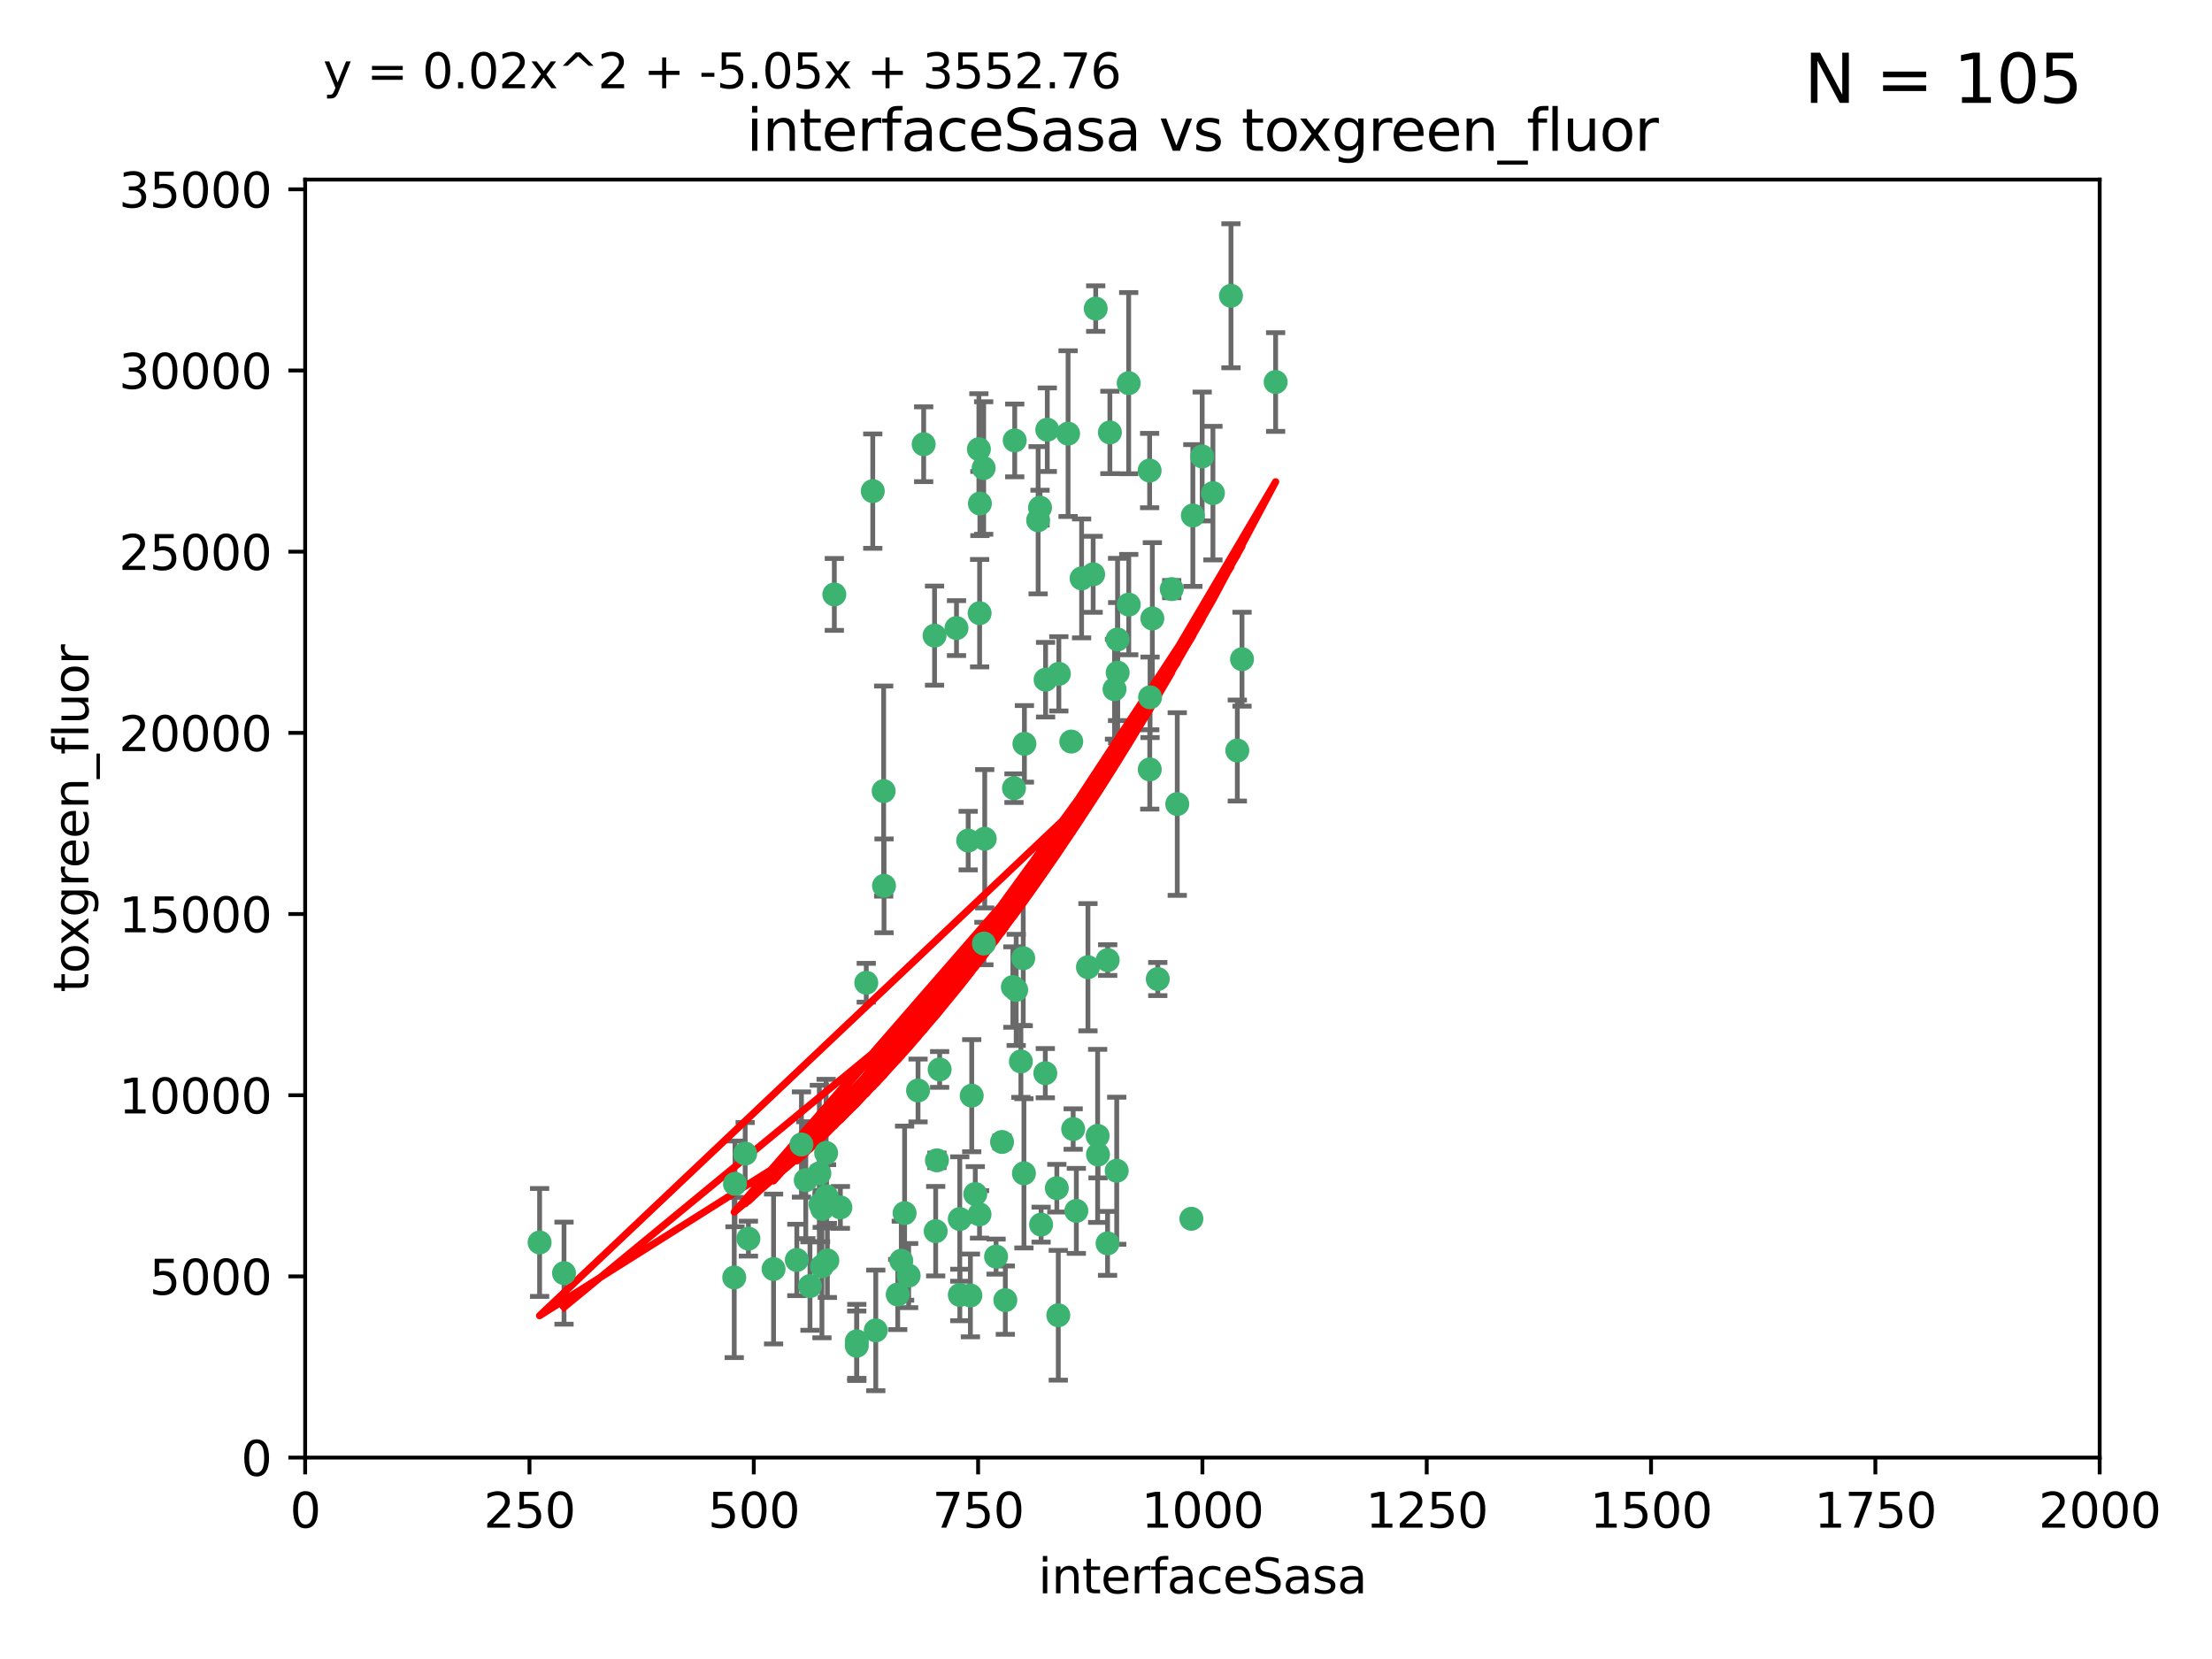 <?xml version="1.0" encoding="utf-8" standalone="no"?>
<!DOCTYPE svg PUBLIC "-//W3C//DTD SVG 1.1//EN"
  "http://www.w3.org/Graphics/SVG/1.1/DTD/svg11.dtd">
<svg xmlns:xlink="http://www.w3.org/1999/xlink" width="460.8pt" height="345.6pt" viewBox="0 0 460.8 345.6" xmlns="http://www.w3.org/2000/svg" version="1.1">
 <defs>
  <style type="text/css">*{stroke-linejoin: round; stroke-linecap: butt}</style>
 </defs>
 <g id="figure_1">
  <g id="patch_1">
   <path d="M 0 345.6 
L 460.8 345.6 
L 460.8 0 
L 0 0 
z
" style="fill: #ffffff"/>
  </g>
  <g id="axes_1">
   <g id="patch_2">
    <path d="M 63.571 303.64 
L 437.4 303.64 
L 437.4 37.411 
L 63.571 37.411 
z
" style="fill: #ffffff"/>
   </g>
   <g id="PathCollection_1">
    <defs>
     <path id="md8e9258d40" d="M 0 1.118 
C 0.297 1.118 0.581 1 0.791 0.791 
C 1 0.581 1.118 0.297 1.118 0 
C 1.118 -0.297 1 -0.581 0.791 -0.791 
C 0.581 -1 0.297 -1.118 0 -1.118 
C -0.297 -1.118 -0.581 -1 -0.791 -0.791 
C -1 -0.581 -1.118 -0.297 -1.118 0 
C -1.118 0.297 -1 0.581 -0.791 0.791 
C -0.581 1 -0.297 1.118 0 1.118 
z
" style="stroke: #3cb371"/>
    </defs>
    <g clip-path="url(#pc6036f87a3)">
     <use xlink:href="#md8e9258d40" x="239.489" y="98.026" style="fill: #3cb371; stroke: #3cb371"/>
     <use xlink:href="#md8e9258d40" x="250.437" y="95.094" style="fill: #3cb371; stroke: #3cb371"/>
     <use xlink:href="#md8e9258d40" x="218.168" y="89.516" style="fill: #3cb371; stroke: #3cb371"/>
     <use xlink:href="#md8e9258d40" x="265.738" y="79.578" style="fill: #3cb371; stroke: #3cb371"/>
     <use xlink:href="#md8e9258d40" x="252.676" y="102.727" style="fill: #3cb371; stroke: #3cb371"/>
     <use xlink:href="#md8e9258d40" x="240.054" y="128.839" style="fill: #3cb371; stroke: #3cb371"/>
     <use xlink:href="#md8e9258d40" x="258.734" y="137.321" style="fill: #3cb371; stroke: #3cb371"/>
     <use xlink:href="#md8e9258d40" x="211.385" y="91.754" style="fill: #3cb371; stroke: #3cb371"/>
     <use xlink:href="#md8e9258d40" x="235.142" y="125.947" style="fill: #3cb371; stroke: #3cb371"/>
     <use xlink:href="#md8e9258d40" x="223.161" y="154.483" style="fill: #3cb371; stroke: #3cb371"/>
     <use xlink:href="#md8e9258d40" x="248.491" y="107.386" style="fill: #3cb371; stroke: #3cb371"/>
     <use xlink:href="#md8e9258d40" x="227.725" y="119.635" style="fill: #3cb371; stroke: #3cb371"/>
     <use xlink:href="#md8e9258d40" x="235.125" y="79.819" style="fill: #3cb371; stroke: #3cb371"/>
     <use xlink:href="#md8e9258d40" x="244.091" y="122.72" style="fill: #3cb371; stroke: #3cb371"/>
     <use xlink:href="#md8e9258d40" x="241.185" y="203.953" style="fill: #3cb371; stroke: #3cb371"/>
     <use xlink:href="#md8e9258d40" x="231.211" y="90.084" style="fill: #3cb371; stroke: #3cb371"/>
     <use xlink:href="#md8e9258d40" x="213.404" y="154.954" style="fill: #3cb371; stroke: #3cb371"/>
     <use xlink:href="#md8e9258d40" x="204.131" y="104.896" style="fill: #3cb371; stroke: #3cb371"/>
     <use xlink:href="#md8e9258d40" x="257.757" y="156.348" style="fill: #3cb371; stroke: #3cb371"/>
     <use xlink:href="#md8e9258d40" x="216.658" y="105.756" style="fill: #3cb371; stroke: #3cb371"/>
     <use xlink:href="#md8e9258d40" x="204.916" y="97.498" style="fill: #3cb371; stroke: #3cb371"/>
     <use xlink:href="#md8e9258d40" x="192.417" y="92.545" style="fill: #3cb371; stroke: #3cb371"/>
     <use xlink:href="#md8e9258d40" x="222.501" y="90.332" style="fill: #3cb371; stroke: #3cb371"/>
     <use xlink:href="#md8e9258d40" x="230.751" y="200.005" style="fill: #3cb371; stroke: #3cb371"/>
     <use xlink:href="#md8e9258d40" x="199.256" y="130.84" style="fill: #3cb371; stroke: #3cb371"/>
     <use xlink:href="#md8e9258d40" x="211.69" y="206.213" style="fill: #3cb371; stroke: #3cb371"/>
     <use xlink:href="#md8e9258d40" x="216.882" y="255.109" style="fill: #3cb371; stroke: #3cb371"/>
     <use xlink:href="#md8e9258d40" x="213.159" y="199.62" style="fill: #3cb371; stroke: #3cb371"/>
     <use xlink:href="#md8e9258d40" x="216.26" y="108.373" style="fill: #3cb371; stroke: #3cb371"/>
     <use xlink:href="#md8e9258d40" x="220.577" y="140.37" style="fill: #3cb371; stroke: #3cb371"/>
     <use xlink:href="#md8e9258d40" x="203.92" y="93.572" style="fill: #3cb371; stroke: #3cb371"/>
     <use xlink:href="#md8e9258d40" x="181.815" y="102.308" style="fill: #3cb371; stroke: #3cb371"/>
     <use xlink:href="#md8e9258d40" x="204.073" y="127.738" style="fill: #3cb371; stroke: #3cb371"/>
     <use xlink:href="#md8e9258d40" x="239.579" y="145.262" style="fill: #3cb371; stroke: #3cb371"/>
     <use xlink:href="#md8e9258d40" x="232.833" y="140.122" style="fill: #3cb371; stroke: #3cb371"/>
     <use xlink:href="#md8e9258d40" x="232.635" y="243.887" style="fill: #3cb371; stroke: #3cb371"/>
     <use xlink:href="#md8e9258d40" x="210.998" y="205.621" style="fill: #3cb371; stroke: #3cb371"/>
     <use xlink:href="#md8e9258d40" x="256.433" y="61.614" style="fill: #3cb371; stroke: #3cb371"/>
     <use xlink:href="#md8e9258d40" x="194.686" y="132.411" style="fill: #3cb371; stroke: #3cb371"/>
     <use xlink:href="#md8e9258d40" x="199.937" y="253.947" style="fill: #3cb371; stroke: #3cb371"/>
     <use xlink:href="#md8e9258d40" x="248.185" y="253.893" style="fill: #3cb371; stroke: #3cb371"/>
     <use xlink:href="#md8e9258d40" x="220.157" y="247.522" style="fill: #3cb371; stroke: #3cb371"/>
     <use xlink:href="#md8e9258d40" x="225.318" y="120.494" style="fill: #3cb371; stroke: #3cb371"/>
     <use xlink:href="#md8e9258d40" x="180.458" y="204.723" style="fill: #3cb371; stroke: #3cb371"/>
     <use xlink:href="#md8e9258d40" x="211.23" y="164.19" style="fill: #3cb371; stroke: #3cb371"/>
     <use xlink:href="#md8e9258d40" x="232.811" y="133.213" style="fill: #3cb371; stroke: #3cb371"/>
     <use xlink:href="#md8e9258d40" x="239.516" y="160.289" style="fill: #3cb371; stroke: #3cb371"/>
     <use xlink:href="#md8e9258d40" x="204.964" y="196.552" style="fill: #3cb371; stroke: #3cb371"/>
     <use xlink:href="#md8e9258d40" x="212.669" y="221.118" style="fill: #3cb371; stroke: #3cb371"/>
     <use xlink:href="#md8e9258d40" x="205.136" y="174.728" style="fill: #3cb371; stroke: #3cb371"/>
     <use xlink:href="#md8e9258d40" x="228.258" y="64.285" style="fill: #3cb371; stroke: #3cb371"/>
     <use xlink:href="#md8e9258d40" x="152.956" y="266.118" style="fill: #3cb371; stroke: #3cb371"/>
     <use xlink:href="#md8e9258d40" x="223.562" y="235.198" style="fill: #3cb371; stroke: #3cb371"/>
     <use xlink:href="#md8e9258d40" x="213.303" y="244.424" style="fill: #3cb371; stroke: #3cb371"/>
     <use xlink:href="#md8e9258d40" x="161.148" y="264.357" style="fill: #3cb371; stroke: #3cb371"/>
     <use xlink:href="#md8e9258d40" x="217.815" y="141.593" style="fill: #3cb371; stroke: #3cb371"/>
     <use xlink:href="#md8e9258d40" x="201.69" y="175.112" style="fill: #3cb371; stroke: #3cb371"/>
     <use xlink:href="#md8e9258d40" x="199.948" y="269.764" style="fill: #3cb371; stroke: #3cb371"/>
     <use xlink:href="#md8e9258d40" x="175.066" y="251.524" style="fill: #3cb371; stroke: #3cb371"/>
     <use xlink:href="#md8e9258d40" x="184.082" y="164.794" style="fill: #3cb371; stroke: #3cb371"/>
     <use xlink:href="#md8e9258d40" x="207.501" y="261.772" style="fill: #3cb371; stroke: #3cb371"/>
     <use xlink:href="#md8e9258d40" x="187.755" y="262.628" style="fill: #3cb371; stroke: #3cb371"/>
     <use xlink:href="#md8e9258d40" x="172.357" y="262.571" style="fill: #3cb371; stroke: #3cb371"/>
     <use xlink:href="#md8e9258d40" x="165.991" y="262.474" style="fill: #3cb371; stroke: #3cb371"/>
     <use xlink:href="#md8e9258d40" x="232.174" y="143.576" style="fill: #3cb371; stroke: #3cb371"/>
     <use xlink:href="#md8e9258d40" x="228.658" y="236.622" style="fill: #3cb371; stroke: #3cb371"/>
     <use xlink:href="#md8e9258d40" x="167.858" y="245.856" style="fill: #3cb371; stroke: #3cb371"/>
     <use xlink:href="#md8e9258d40" x="166.957" y="238.42" style="fill: #3cb371; stroke: #3cb371"/>
     <use xlink:href="#md8e9258d40" x="202.15" y="269.867" style="fill: #3cb371; stroke: #3cb371"/>
     <use xlink:href="#md8e9258d40" x="224.222" y="252.246" style="fill: #3cb371; stroke: #3cb371"/>
     <use xlink:href="#md8e9258d40" x="228.736" y="240.511" style="fill: #3cb371; stroke: #3cb371"/>
     <use xlink:href="#md8e9258d40" x="230.725" y="259.022" style="fill: #3cb371; stroke: #3cb371"/>
     <use xlink:href="#md8e9258d40" x="112.41" y="258.827" style="fill: #3cb371; stroke: #3cb371"/>
     <use xlink:href="#md8e9258d40" x="171.281" y="251.838" style="fill: #3cb371; stroke: #3cb371"/>
     <use xlink:href="#md8e9258d40" x="178.488" y="279.423" style="fill: #3cb371; stroke: #3cb371"/>
     <use xlink:href="#md8e9258d40" x="245.245" y="167.495" style="fill: #3cb371; stroke: #3cb371"/>
     <use xlink:href="#md8e9258d40" x="188.445" y="252.723" style="fill: #3cb371; stroke: #3cb371"/>
     <use xlink:href="#md8e9258d40" x="217.757" y="223.562" style="fill: #3cb371; stroke: #3cb371"/>
     <use xlink:href="#md8e9258d40" x="203.168" y="248.738" style="fill: #3cb371; stroke: #3cb371"/>
     <use xlink:href="#md8e9258d40" x="170.686" y="244.428" style="fill: #3cb371; stroke: #3cb371"/>
     <use xlink:href="#md8e9258d40" x="172.183" y="249.211" style="fill: #3cb371; stroke: #3cb371"/>
     <use xlink:href="#md8e9258d40" x="191.245" y="227.169" style="fill: #3cb371; stroke: #3cb371"/>
     <use xlink:href="#md8e9258d40" x="178.479" y="280.344" style="fill: #3cb371; stroke: #3cb371"/>
     <use xlink:href="#md8e9258d40" x="170.933" y="250.868" style="fill: #3cb371; stroke: #3cb371"/>
     <use xlink:href="#md8e9258d40" x="220.46" y="273.991" style="fill: #3cb371; stroke: #3cb371"/>
     <use xlink:href="#md8e9258d40" x="173.806" y="123.828" style="fill: #3cb371; stroke: #3cb371"/>
     <use xlink:href="#md8e9258d40" x="209.43" y="270.841" style="fill: #3cb371; stroke: #3cb371"/>
     <use xlink:href="#md8e9258d40" x="155.238" y="240.314" style="fill: #3cb371; stroke: #3cb371"/>
     <use xlink:href="#md8e9258d40" x="195.181" y="241.718" style="fill: #3cb371; stroke: #3cb371"/>
     <use xlink:href="#md8e9258d40" x="204.052" y="252.978" style="fill: #3cb371; stroke: #3cb371"/>
     <use xlink:href="#md8e9258d40" x="155.909" y="258.029" style="fill: #3cb371; stroke: #3cb371"/>
     <use xlink:href="#md8e9258d40" x="187.013" y="269.669" style="fill: #3cb371; stroke: #3cb371"/>
     <use xlink:href="#md8e9258d40" x="195.744" y="222.785" style="fill: #3cb371; stroke: #3cb371"/>
     <use xlink:href="#md8e9258d40" x="189.29" y="265.728" style="fill: #3cb371; stroke: #3cb371"/>
     <use xlink:href="#md8e9258d40" x="182.439" y="277.145" style="fill: #3cb371; stroke: #3cb371"/>
     <use xlink:href="#md8e9258d40" x="226.639" y="201.488" style="fill: #3cb371; stroke: #3cb371"/>
     <use xlink:href="#md8e9258d40" x="208.742" y="237.895" style="fill: #3cb371; stroke: #3cb371"/>
     <use xlink:href="#md8e9258d40" x="171.225" y="263.81" style="fill: #3cb371; stroke: #3cb371"/>
     <use xlink:href="#md8e9258d40" x="184.157" y="184.534" style="fill: #3cb371; stroke: #3cb371"/>
     <use xlink:href="#md8e9258d40" x="172.097" y="240.178" style="fill: #3cb371; stroke: #3cb371"/>
     <use xlink:href="#md8e9258d40" x="153.109" y="246.624" style="fill: #3cb371; stroke: #3cb371"/>
     <use xlink:href="#md8e9258d40" x="194.92" y="256.474" style="fill: #3cb371; stroke: #3cb371"/>
     <use xlink:href="#md8e9258d40" x="168.733" y="267.91" style="fill: #3cb371; stroke: #3cb371"/>
     <use xlink:href="#md8e9258d40" x="202.428" y="228.248" style="fill: #3cb371; stroke: #3cb371"/>
     <use xlink:href="#md8e9258d40" x="117.494" y="265.217" style="fill: #3cb371; stroke: #3cb371"/>
    </g>
   </g>
   <g id="matplotlib.axis_1">
    <g id="xtick_1">
     <g id="line2d_1">
      <defs>
       <path id="mf5747ad743" d="M 0 0 
L 0 3.5 
" style="stroke: #000000; stroke-width: 0.8"/>
      </defs>
      <g>
       <use xlink:href="#mf5747ad743" x="63.571" y="303.64" style="stroke: #000000; stroke-width: 0.8"/>
      </g>
     </g>
     <g id="text_1">
      <!-- 0 -->
      <g transform="translate(60.39 318.238)scale(0.1 -0.1)">
       <defs>
        <path id="DejaVuSans-30" d="M 2034 4250 
Q 1547 4250 1301 3770 
Q 1056 3291 1056 2328 
Q 1056 1369 1301 889 
Q 1547 409 2034 409 
Q 2525 409 2770 889 
Q 3016 1369 3016 2328 
Q 3016 3291 2770 3770 
Q 2525 4250 2034 4250 
z
M 2034 4750 
Q 2819 4750 3233 4129 
Q 3647 3509 3647 2328 
Q 3647 1150 3233 529 
Q 2819 -91 2034 -91 
Q 1250 -91 836 529 
Q 422 1150 422 2328 
Q 422 3509 836 4129 
Q 1250 4750 2034 4750 
z
" transform="scale(0.016)"/>
       </defs>
       <use xlink:href="#DejaVuSans-30"/>
      </g>
     </g>
    </g>
    <g id="xtick_2">
     <g id="line2d_2">
      <g>
       <use xlink:href="#mf5747ad743" x="110.3" y="303.64" style="stroke: #000000; stroke-width: 0.8"/>
      </g>
     </g>
     <g id="text_2">
      <!-- 250 -->
      <g transform="translate(100.756 318.238)scale(0.1 -0.1)">
       <defs>
        <path id="DejaVuSans-32" d="M 1228 531 
L 3431 531 
L 3431 0 
L 469 0 
L 469 531 
Q 828 903 1448 1529 
Q 2069 2156 2228 2338 
Q 2531 2678 2651 2914 
Q 2772 3150 2772 3378 
Q 2772 3750 2511 3984 
Q 2250 4219 1831 4219 
Q 1534 4219 1204 4116 
Q 875 4013 500 3803 
L 500 4441 
Q 881 4594 1212 4672 
Q 1544 4750 1819 4750 
Q 2544 4750 2975 4387 
Q 3406 4025 3406 3419 
Q 3406 3131 3298 2873 
Q 3191 2616 2906 2266 
Q 2828 2175 2409 1742 
Q 1991 1309 1228 531 
z
" transform="scale(0.016)"/>
        <path id="DejaVuSans-35" d="M 691 4666 
L 3169 4666 
L 3169 4134 
L 1269 4134 
L 1269 2991 
Q 1406 3038 1543 3061 
Q 1681 3084 1819 3084 
Q 2600 3084 3056 2656 
Q 3513 2228 3513 1497 
Q 3513 744 3044 326 
Q 2575 -91 1722 -91 
Q 1428 -91 1123 -41 
Q 819 9 494 109 
L 494 744 
Q 775 591 1075 516 
Q 1375 441 1709 441 
Q 2250 441 2565 725 
Q 2881 1009 2881 1497 
Q 2881 1984 2565 2268 
Q 2250 2553 1709 2553 
Q 1456 2553 1204 2497 
Q 953 2441 691 2322 
L 691 4666 
z
" transform="scale(0.016)"/>
       </defs>
       <use xlink:href="#DejaVuSans-32"/>
       <use xlink:href="#DejaVuSans-35" x="63.623"/>
       <use xlink:href="#DejaVuSans-30" x="127.246"/>
      </g>
     </g>
    </g>
    <g id="xtick_3">
     <g id="line2d_3">
      <g>
       <use xlink:href="#mf5747ad743" x="157.028" y="303.64" style="stroke: #000000; stroke-width: 0.8"/>
      </g>
     </g>
     <g id="text_3">
      <!-- 500 -->
      <g transform="translate(147.485 318.238)scale(0.1 -0.1)">
       <use xlink:href="#DejaVuSans-35"/>
       <use xlink:href="#DejaVuSans-30" x="63.623"/>
       <use xlink:href="#DejaVuSans-30" x="127.246"/>
      </g>
     </g>
    </g>
    <g id="xtick_4">
     <g id="line2d_4">
      <g>
       <use xlink:href="#mf5747ad743" x="203.757" y="303.64" style="stroke: #000000; stroke-width: 0.8"/>
      </g>
     </g>
     <g id="text_4">
      <!-- 750 -->
      <g transform="translate(194.213 318.238)scale(0.1 -0.1)">
       <defs>
        <path id="DejaVuSans-37" d="M 525 4666 
L 3525 4666 
L 3525 4397 
L 1831 0 
L 1172 0 
L 2766 4134 
L 525 4134 
L 525 4666 
z
" transform="scale(0.016)"/>
       </defs>
       <use xlink:href="#DejaVuSans-37"/>
       <use xlink:href="#DejaVuSans-35" x="63.623"/>
       <use xlink:href="#DejaVuSans-30" x="127.246"/>
      </g>
     </g>
    </g>
    <g id="xtick_5">
     <g id="line2d_5">
      <g>
       <use xlink:href="#mf5747ad743" x="250.486" y="303.64" style="stroke: #000000; stroke-width: 0.8"/>
      </g>
     </g>
     <g id="text_5">
      <!-- 1000 -->
      <g transform="translate(237.761 318.238)scale(0.1 -0.1)">
       <defs>
        <path id="DejaVuSans-31" d="M 794 531 
L 1825 531 
L 1825 4091 
L 703 3866 
L 703 4441 
L 1819 4666 
L 2450 4666 
L 2450 531 
L 3481 531 
L 3481 0 
L 794 0 
L 794 531 
z
" transform="scale(0.016)"/>
       </defs>
       <use xlink:href="#DejaVuSans-31"/>
       <use xlink:href="#DejaVuSans-30" x="63.623"/>
       <use xlink:href="#DejaVuSans-30" x="127.246"/>
       <use xlink:href="#DejaVuSans-30" x="190.869"/>
      </g>
     </g>
    </g>
    <g id="xtick_6">
     <g id="line2d_6">
      <g>
       <use xlink:href="#mf5747ad743" x="297.214" y="303.64" style="stroke: #000000; stroke-width: 0.8"/>
      </g>
     </g>
     <g id="text_6">
      <!-- 1250 -->
      <g transform="translate(284.489 318.238)scale(0.1 -0.1)">
       <use xlink:href="#DejaVuSans-31"/>
       <use xlink:href="#DejaVuSans-32" x="63.623"/>
       <use xlink:href="#DejaVuSans-35" x="127.246"/>
       <use xlink:href="#DejaVuSans-30" x="190.869"/>
      </g>
     </g>
    </g>
    <g id="xtick_7">
     <g id="line2d_7">
      <g>
       <use xlink:href="#mf5747ad743" x="343.943" y="303.64" style="stroke: #000000; stroke-width: 0.8"/>
      </g>
     </g>
     <g id="text_7">
      <!-- 1500 -->
      <g transform="translate(331.218 318.238)scale(0.1 -0.1)">
       <use xlink:href="#DejaVuSans-31"/>
       <use xlink:href="#DejaVuSans-35" x="63.623"/>
       <use xlink:href="#DejaVuSans-30" x="127.246"/>
       <use xlink:href="#DejaVuSans-30" x="190.869"/>
      </g>
     </g>
    </g>
    <g id="xtick_8">
     <g id="line2d_8">
      <g>
       <use xlink:href="#mf5747ad743" x="390.671" y="303.64" style="stroke: #000000; stroke-width: 0.8"/>
      </g>
     </g>
     <g id="text_8">
      <!-- 1750 -->
      <g transform="translate(377.946 318.238)scale(0.1 -0.1)">
       <use xlink:href="#DejaVuSans-31"/>
       <use xlink:href="#DejaVuSans-37" x="63.623"/>
       <use xlink:href="#DejaVuSans-35" x="127.246"/>
       <use xlink:href="#DejaVuSans-30" x="190.869"/>
      </g>
     </g>
    </g>
    <g id="xtick_9">
     <g id="line2d_9">
      <g>
       <use xlink:href="#mf5747ad743" x="437.4" y="303.64" style="stroke: #000000; stroke-width: 0.8"/>
      </g>
     </g>
     <g id="text_9">
      <!-- 2000 -->
      <g transform="translate(424.675 318.238)scale(0.1 -0.1)">
       <use xlink:href="#DejaVuSans-32"/>
       <use xlink:href="#DejaVuSans-30" x="63.623"/>
       <use xlink:href="#DejaVuSans-30" x="127.246"/>
       <use xlink:href="#DejaVuSans-30" x="190.869"/>
      </g>
     </g>
    </g>
    <g id="text_10">
     <!-- interfaceSasa -->
     <g transform="translate(216.279 331.917)scale(0.1 -0.1)">
      <defs>
       <path id="DejaVuSans-69" d="M 603 3500 
L 1178 3500 
L 1178 0 
L 603 0 
L 603 3500 
z
M 603 4863 
L 1178 4863 
L 1178 4134 
L 603 4134 
L 603 4863 
z
" transform="scale(0.016)"/>
       <path id="DejaVuSans-6e" d="M 3513 2113 
L 3513 0 
L 2938 0 
L 2938 2094 
Q 2938 2591 2744 2837 
Q 2550 3084 2163 3084 
Q 1697 3084 1428 2787 
Q 1159 2491 1159 1978 
L 1159 0 
L 581 0 
L 581 3500 
L 1159 3500 
L 1159 2956 
Q 1366 3272 1645 3428 
Q 1925 3584 2291 3584 
Q 2894 3584 3203 3211 
Q 3513 2838 3513 2113 
z
" transform="scale(0.016)"/>
       <path id="DejaVuSans-74" d="M 1172 4494 
L 1172 3500 
L 2356 3500 
L 2356 3053 
L 1172 3053 
L 1172 1153 
Q 1172 725 1289 603 
Q 1406 481 1766 481 
L 2356 481 
L 2356 0 
L 1766 0 
Q 1100 0 847 248 
Q 594 497 594 1153 
L 594 3053 
L 172 3053 
L 172 3500 
L 594 3500 
L 594 4494 
L 1172 4494 
z
" transform="scale(0.016)"/>
       <path id="DejaVuSans-65" d="M 3597 1894 
L 3597 1613 
L 953 1613 
Q 991 1019 1311 708 
Q 1631 397 2203 397 
Q 2534 397 2845 478 
Q 3156 559 3463 722 
L 3463 178 
Q 3153 47 2828 -22 
Q 2503 -91 2169 -91 
Q 1331 -91 842 396 
Q 353 884 353 1716 
Q 353 2575 817 3079 
Q 1281 3584 2069 3584 
Q 2775 3584 3186 3129 
Q 3597 2675 3597 1894 
z
M 3022 2063 
Q 3016 2534 2758 2815 
Q 2500 3097 2075 3097 
Q 1594 3097 1305 2825 
Q 1016 2553 972 2059 
L 3022 2063 
z
" transform="scale(0.016)"/>
       <path id="DejaVuSans-72" d="M 2631 2963 
Q 2534 3019 2420 3045 
Q 2306 3072 2169 3072 
Q 1681 3072 1420 2755 
Q 1159 2438 1159 1844 
L 1159 0 
L 581 0 
L 581 3500 
L 1159 3500 
L 1159 2956 
Q 1341 3275 1631 3429 
Q 1922 3584 2338 3584 
Q 2397 3584 2469 3576 
Q 2541 3569 2628 3553 
L 2631 2963 
z
" transform="scale(0.016)"/>
       <path id="DejaVuSans-66" d="M 2375 4863 
L 2375 4384 
L 1825 4384 
Q 1516 4384 1395 4259 
Q 1275 4134 1275 3809 
L 1275 3500 
L 2222 3500 
L 2222 3053 
L 1275 3053 
L 1275 0 
L 697 0 
L 697 3053 
L 147 3053 
L 147 3500 
L 697 3500 
L 697 3744 
Q 697 4328 969 4595 
Q 1241 4863 1831 4863 
L 2375 4863 
z
" transform="scale(0.016)"/>
       <path id="DejaVuSans-61" d="M 2194 1759 
Q 1497 1759 1228 1600 
Q 959 1441 959 1056 
Q 959 750 1161 570 
Q 1363 391 1709 391 
Q 2188 391 2477 730 
Q 2766 1069 2766 1631 
L 2766 1759 
L 2194 1759 
z
M 3341 1997 
L 3341 0 
L 2766 0 
L 2766 531 
Q 2569 213 2275 61 
Q 1981 -91 1556 -91 
Q 1019 -91 701 211 
Q 384 513 384 1019 
Q 384 1609 779 1909 
Q 1175 2209 1959 2209 
L 2766 2209 
L 2766 2266 
Q 2766 2663 2505 2880 
Q 2244 3097 1772 3097 
Q 1472 3097 1187 3025 
Q 903 2953 641 2809 
L 641 3341 
Q 956 3463 1253 3523 
Q 1550 3584 1831 3584 
Q 2591 3584 2966 3190 
Q 3341 2797 3341 1997 
z
" transform="scale(0.016)"/>
       <path id="DejaVuSans-63" d="M 3122 3366 
L 3122 2828 
Q 2878 2963 2633 3030 
Q 2388 3097 2138 3097 
Q 1578 3097 1268 2742 
Q 959 2388 959 1747 
Q 959 1106 1268 751 
Q 1578 397 2138 397 
Q 2388 397 2633 464 
Q 2878 531 3122 666 
L 3122 134 
Q 2881 22 2623 -34 
Q 2366 -91 2075 -91 
Q 1284 -91 818 406 
Q 353 903 353 1747 
Q 353 2603 823 3093 
Q 1294 3584 2113 3584 
Q 2378 3584 2631 3529 
Q 2884 3475 3122 3366 
z
" transform="scale(0.016)"/>
       <path id="DejaVuSans-53" d="M 3425 4513 
L 3425 3897 
Q 3066 4069 2747 4153 
Q 2428 4238 2131 4238 
Q 1616 4238 1336 4038 
Q 1056 3838 1056 3469 
Q 1056 3159 1242 3001 
Q 1428 2844 1947 2747 
L 2328 2669 
Q 3034 2534 3370 2195 
Q 3706 1856 3706 1288 
Q 3706 609 3251 259 
Q 2797 -91 1919 -91 
Q 1588 -91 1214 -16 
Q 841 59 441 206 
L 441 856 
Q 825 641 1194 531 
Q 1563 422 1919 422 
Q 2459 422 2753 634 
Q 3047 847 3047 1241 
Q 3047 1584 2836 1778 
Q 2625 1972 2144 2069 
L 1759 2144 
Q 1053 2284 737 2584 
Q 422 2884 422 3419 
Q 422 4038 858 4394 
Q 1294 4750 2059 4750 
Q 2388 4750 2728 4690 
Q 3069 4631 3425 4513 
z
" transform="scale(0.016)"/>
       <path id="DejaVuSans-73" d="M 2834 3397 
L 2834 2853 
Q 2591 2978 2328 3040 
Q 2066 3103 1784 3103 
Q 1356 3103 1142 2972 
Q 928 2841 928 2578 
Q 928 2378 1081 2264 
Q 1234 2150 1697 2047 
L 1894 2003 
Q 2506 1872 2764 1633 
Q 3022 1394 3022 966 
Q 3022 478 2636 193 
Q 2250 -91 1575 -91 
Q 1294 -91 989 -36 
Q 684 19 347 128 
L 347 722 
Q 666 556 975 473 
Q 1284 391 1588 391 
Q 1994 391 2212 530 
Q 2431 669 2431 922 
Q 2431 1156 2273 1281 
Q 2116 1406 1581 1522 
L 1381 1569 
Q 847 1681 609 1914 
Q 372 2147 372 2553 
Q 372 3047 722 3315 
Q 1072 3584 1716 3584 
Q 2034 3584 2315 3537 
Q 2597 3491 2834 3397 
z
" transform="scale(0.016)"/>
      </defs>
      <use xlink:href="#DejaVuSans-69"/>
      <use xlink:href="#DejaVuSans-6e" x="27.783"/>
      <use xlink:href="#DejaVuSans-74" x="91.162"/>
      <use xlink:href="#DejaVuSans-65" x="130.371"/>
      <use xlink:href="#DejaVuSans-72" x="191.895"/>
      <use xlink:href="#DejaVuSans-66" x="233.008"/>
      <use xlink:href="#DejaVuSans-61" x="268.213"/>
      <use xlink:href="#DejaVuSans-63" x="329.492"/>
      <use xlink:href="#DejaVuSans-65" x="384.473"/>
      <use xlink:href="#DejaVuSans-53" x="445.996"/>
      <use xlink:href="#DejaVuSans-61" x="509.473"/>
      <use xlink:href="#DejaVuSans-73" x="570.752"/>
      <use xlink:href="#DejaVuSans-61" x="622.852"/>
     </g>
    </g>
   </g>
   <g id="matplotlib.axis_2">
    <g id="ytick_1">
     <g id="line2d_10">
      <defs>
       <path id="m321c6e31cf" d="M 0 0 
L -3.5 0 
" style="stroke: #000000; stroke-width: 0.8"/>
      </defs>
      <g>
       <use xlink:href="#m321c6e31cf" x="63.571" y="303.64" style="stroke: #000000; stroke-width: 0.8"/>
      </g>
     </g>
     <g id="text_11">
      <!-- 0 -->
      <g transform="translate(50.209 307.439)scale(0.1 -0.1)">
       <use xlink:href="#DejaVuSans-30"/>
      </g>
     </g>
    </g>
    <g id="ytick_2">
     <g id="line2d_11">
      <g>
       <use xlink:href="#m321c6e31cf" x="63.571" y="265.897" style="stroke: #000000; stroke-width: 0.8"/>
      </g>
     </g>
     <g id="text_12">
      <!-- 5000 -->
      <g transform="translate(31.121 269.696)scale(0.1 -0.1)">
       <use xlink:href="#DejaVuSans-35"/>
       <use xlink:href="#DejaVuSans-30" x="63.623"/>
       <use xlink:href="#DejaVuSans-30" x="127.246"/>
       <use xlink:href="#DejaVuSans-30" x="190.869"/>
      </g>
     </g>
    </g>
    <g id="ytick_3">
     <g id="line2d_12">
      <g>
       <use xlink:href="#m321c6e31cf" x="63.571" y="228.154" style="stroke: #000000; stroke-width: 0.8"/>
      </g>
     </g>
     <g id="text_13">
      <!-- 10000 -->
      <g transform="translate(24.759 231.953)scale(0.1 -0.1)">
       <use xlink:href="#DejaVuSans-31"/>
       <use xlink:href="#DejaVuSans-30" x="63.623"/>
       <use xlink:href="#DejaVuSans-30" x="127.246"/>
       <use xlink:href="#DejaVuSans-30" x="190.869"/>
       <use xlink:href="#DejaVuSans-30" x="254.492"/>
      </g>
     </g>
    </g>
    <g id="ytick_4">
     <g id="line2d_13">
      <g>
       <use xlink:href="#m321c6e31cf" x="63.571" y="190.411" style="stroke: #000000; stroke-width: 0.8"/>
      </g>
     </g>
     <g id="text_14">
      <!-- 15000 -->
      <g transform="translate(24.759 194.21)scale(0.1 -0.1)">
       <use xlink:href="#DejaVuSans-31"/>
       <use xlink:href="#DejaVuSans-35" x="63.623"/>
       <use xlink:href="#DejaVuSans-30" x="127.246"/>
       <use xlink:href="#DejaVuSans-30" x="190.869"/>
       <use xlink:href="#DejaVuSans-30" x="254.492"/>
      </g>
     </g>
    </g>
    <g id="ytick_5">
     <g id="line2d_14">
      <g>
       <use xlink:href="#m321c6e31cf" x="63.571" y="152.668" style="stroke: #000000; stroke-width: 0.8"/>
      </g>
     </g>
     <g id="text_15">
      <!-- 20000 -->
      <g transform="translate(24.759 156.467)scale(0.1 -0.1)">
       <use xlink:href="#DejaVuSans-32"/>
       <use xlink:href="#DejaVuSans-30" x="63.623"/>
       <use xlink:href="#DejaVuSans-30" x="127.246"/>
       <use xlink:href="#DejaVuSans-30" x="190.869"/>
       <use xlink:href="#DejaVuSans-30" x="254.492"/>
      </g>
     </g>
    </g>
    <g id="ytick_6">
     <g id="line2d_15">
      <g>
       <use xlink:href="#m321c6e31cf" x="63.571" y="114.925" style="stroke: #000000; stroke-width: 0.8"/>
      </g>
     </g>
     <g id="text_16">
      <!-- 25000 -->
      <g transform="translate(24.759 118.724)scale(0.1 -0.1)">
       <use xlink:href="#DejaVuSans-32"/>
       <use xlink:href="#DejaVuSans-35" x="63.623"/>
       <use xlink:href="#DejaVuSans-30" x="127.246"/>
       <use xlink:href="#DejaVuSans-30" x="190.869"/>
       <use xlink:href="#DejaVuSans-30" x="254.492"/>
      </g>
     </g>
    </g>
    <g id="ytick_7">
     <g id="line2d_16">
      <g>
       <use xlink:href="#m321c6e31cf" x="63.571" y="77.181" style="stroke: #000000; stroke-width: 0.8"/>
      </g>
     </g>
     <g id="text_17">
      <!-- 30000 -->
      <g transform="translate(24.759 80.981)scale(0.1 -0.1)">
       <defs>
        <path id="DejaVuSans-33" d="M 2597 2516 
Q 3050 2419 3304 2112 
Q 3559 1806 3559 1356 
Q 3559 666 3084 287 
Q 2609 -91 1734 -91 
Q 1441 -91 1130 -33 
Q 819 25 488 141 
L 488 750 
Q 750 597 1062 519 
Q 1375 441 1716 441 
Q 2309 441 2620 675 
Q 2931 909 2931 1356 
Q 2931 1769 2642 2001 
Q 2353 2234 1838 2234 
L 1294 2234 
L 1294 2753 
L 1863 2753 
Q 2328 2753 2575 2939 
Q 2822 3125 2822 3475 
Q 2822 3834 2567 4026 
Q 2313 4219 1838 4219 
Q 1578 4219 1281 4162 
Q 984 4106 628 3988 
L 628 4550 
Q 988 4650 1302 4700 
Q 1616 4750 1894 4750 
Q 2613 4750 3031 4423 
Q 3450 4097 3450 3541 
Q 3450 3153 3228 2886 
Q 3006 2619 2597 2516 
z
" transform="scale(0.016)"/>
       </defs>
       <use xlink:href="#DejaVuSans-33"/>
       <use xlink:href="#DejaVuSans-30" x="63.623"/>
       <use xlink:href="#DejaVuSans-30" x="127.246"/>
       <use xlink:href="#DejaVuSans-30" x="190.869"/>
       <use xlink:href="#DejaVuSans-30" x="254.492"/>
      </g>
     </g>
    </g>
    <g id="ytick_8">
     <g id="line2d_17">
      <g>
       <use xlink:href="#m321c6e31cf" x="63.571" y="39.438" style="stroke: #000000; stroke-width: 0.8"/>
      </g>
     </g>
     <g id="text_18">
      <!-- 35000 -->
      <g transform="translate(24.759 43.238)scale(0.1 -0.1)">
       <use xlink:href="#DejaVuSans-33"/>
       <use xlink:href="#DejaVuSans-35" x="63.623"/>
       <use xlink:href="#DejaVuSans-30" x="127.246"/>
       <use xlink:href="#DejaVuSans-30" x="190.869"/>
       <use xlink:href="#DejaVuSans-30" x="254.492"/>
      </g>
     </g>
    </g>
    <g id="text_19">
     <!-- toxgreen_fluor -->
     <g transform="translate(18.401 206.72)rotate(-90)scale(0.1 -0.1)">
      <defs>
       <path id="DejaVuSans-6f" d="M 1959 3097 
Q 1497 3097 1228 2736 
Q 959 2375 959 1747 
Q 959 1119 1226 758 
Q 1494 397 1959 397 
Q 2419 397 2687 759 
Q 2956 1122 2956 1747 
Q 2956 2369 2687 2733 
Q 2419 3097 1959 3097 
z
M 1959 3584 
Q 2709 3584 3137 3096 
Q 3566 2609 3566 1747 
Q 3566 888 3137 398 
Q 2709 -91 1959 -91 
Q 1206 -91 779 398 
Q 353 888 353 1747 
Q 353 2609 779 3096 
Q 1206 3584 1959 3584 
z
" transform="scale(0.016)"/>
       <path id="DejaVuSans-78" d="M 3513 3500 
L 2247 1797 
L 3578 0 
L 2900 0 
L 1881 1375 
L 863 0 
L 184 0 
L 1544 1831 
L 300 3500 
L 978 3500 
L 1906 2253 
L 2834 3500 
L 3513 3500 
z
" transform="scale(0.016)"/>
       <path id="DejaVuSans-67" d="M 2906 1791 
Q 2906 2416 2648 2759 
Q 2391 3103 1925 3103 
Q 1463 3103 1205 2759 
Q 947 2416 947 1791 
Q 947 1169 1205 825 
Q 1463 481 1925 481 
Q 2391 481 2648 825 
Q 2906 1169 2906 1791 
z
M 3481 434 
Q 3481 -459 3084 -895 
Q 2688 -1331 1869 -1331 
Q 1566 -1331 1297 -1286 
Q 1028 -1241 775 -1147 
L 775 -588 
Q 1028 -725 1275 -790 
Q 1522 -856 1778 -856 
Q 2344 -856 2625 -561 
Q 2906 -266 2906 331 
L 2906 616 
Q 2728 306 2450 153 
Q 2172 0 1784 0 
Q 1141 0 747 490 
Q 353 981 353 1791 
Q 353 2603 747 3093 
Q 1141 3584 1784 3584 
Q 2172 3584 2450 3431 
Q 2728 3278 2906 2969 
L 2906 3500 
L 3481 3500 
L 3481 434 
z
" transform="scale(0.016)"/>
       <path id="DejaVuSans-5f" d="M 3263 -1063 
L 3263 -1509 
L -63 -1509 
L -63 -1063 
L 3263 -1063 
z
" transform="scale(0.016)"/>
       <path id="DejaVuSans-6c" d="M 603 4863 
L 1178 4863 
L 1178 0 
L 603 0 
L 603 4863 
z
" transform="scale(0.016)"/>
       <path id="DejaVuSans-75" d="M 544 1381 
L 544 3500 
L 1119 3500 
L 1119 1403 
Q 1119 906 1312 657 
Q 1506 409 1894 409 
Q 2359 409 2629 706 
Q 2900 1003 2900 1516 
L 2900 3500 
L 3475 3500 
L 3475 0 
L 2900 0 
L 2900 538 
Q 2691 219 2414 64 
Q 2138 -91 1772 -91 
Q 1169 -91 856 284 
Q 544 659 544 1381 
z
M 1991 3584 
L 1991 3584 
z
" transform="scale(0.016)"/>
      </defs>
      <use xlink:href="#DejaVuSans-74"/>
      <use xlink:href="#DejaVuSans-6f" x="39.209"/>
      <use xlink:href="#DejaVuSans-78" x="97.266"/>
      <use xlink:href="#DejaVuSans-67" x="156.445"/>
      <use xlink:href="#DejaVuSans-72" x="219.922"/>
      <use xlink:href="#DejaVuSans-65" x="258.785"/>
      <use xlink:href="#DejaVuSans-65" x="320.309"/>
      <use xlink:href="#DejaVuSans-6e" x="381.832"/>
      <use xlink:href="#DejaVuSans-5f" x="445.211"/>
      <use xlink:href="#DejaVuSans-66" x="495.211"/>
      <use xlink:href="#DejaVuSans-6c" x="530.416"/>
      <use xlink:href="#DejaVuSans-75" x="558.199"/>
      <use xlink:href="#DejaVuSans-6f" x="621.578"/>
      <use xlink:href="#DejaVuSans-72" x="682.76"/>
     </g>
    </g>
   </g>
   <g id="LineCollection_1">
    <path d="M 239.489 105.772 
L 239.489 90.281 
" clip-path="url(#pc6036f87a3)" style="fill: none; stroke: #696969"/>
    <path d="M 250.437 108.514 
L 250.437 81.675 
" clip-path="url(#pc6036f87a3)" style="fill: none; stroke: #696969"/>
    <path d="M 218.168 98.217 
L 218.168 80.815 
" clip-path="url(#pc6036f87a3)" style="fill: none; stroke: #696969"/>
    <path d="M 265.738 89.863 
L 265.738 69.294 
" clip-path="url(#pc6036f87a3)" style="fill: none; stroke: #696969"/>
    <path d="M 252.676 116.638 
L 252.676 88.815 
" clip-path="url(#pc6036f87a3)" style="fill: none; stroke: #696969"/>
    <path d="M 240.054 144.637 
L 240.054 113.041 
" clip-path="url(#pc6036f87a3)" style="fill: none; stroke: #696969"/>
    <path d="M 258.734 147.102 
L 258.734 127.541 
" clip-path="url(#pc6036f87a3)" style="fill: none; stroke: #696969"/>
    <path d="M 211.385 99.334 
L 211.385 84.174 
" clip-path="url(#pc6036f87a3)" style="fill: none; stroke: #696969"/>
    <path d="M 235.142 136.397 
L 235.142 115.497 
" clip-path="url(#pc6036f87a3)" style="fill: none; stroke: #696969"/>
    <path d="M 223.161 155.048 
L 223.161 153.918 
" clip-path="url(#pc6036f87a3)" style="fill: none; stroke: #696969"/>
    <path d="M 248.491 122.155 
L 248.491 92.617 
" clip-path="url(#pc6036f87a3)" style="fill: none; stroke: #696969"/>
    <path d="M 227.725 127.554 
L 227.725 111.717 
" clip-path="url(#pc6036f87a3)" style="fill: none; stroke: #696969"/>
    <path d="M 235.125 98.693 
L 235.125 60.945 
" clip-path="url(#pc6036f87a3)" style="fill: none; stroke: #696969"/>
    <path d="M 244.091 124.514 
L 244.091 120.926 
" clip-path="url(#pc6036f87a3)" style="fill: none; stroke: #696969"/>
    <path d="M 241.185 207.405 
L 241.185 200.501 
" clip-path="url(#pc6036f87a3)" style="fill: none; stroke: #696969"/>
    <path d="M 231.211 98.668 
L 231.211 81.501 
" clip-path="url(#pc6036f87a3)" style="fill: none; stroke: #696969"/>
    <path d="M 213.404 162.929 
L 213.404 146.979 
" clip-path="url(#pc6036f87a3)" style="fill: none; stroke: #696969"/>
    <path d="M 204.131 111.578 
L 204.131 98.214 
" clip-path="url(#pc6036f87a3)" style="fill: none; stroke: #696969"/>
    <path d="M 257.757 166.868 
L 257.757 145.829 
" clip-path="url(#pc6036f87a3)" style="fill: none; stroke: #696969"/>
    <path d="M 216.658 109.392 
L 216.658 102.12 
" clip-path="url(#pc6036f87a3)" style="fill: none; stroke: #696969"/>
    <path d="M 204.916 111.302 
L 204.916 83.693 
" clip-path="url(#pc6036f87a3)" style="fill: none; stroke: #696969"/>
    <path d="M 192.417 100.341 
L 192.417 84.749 
" clip-path="url(#pc6036f87a3)" style="fill: none; stroke: #696969"/>
    <path d="M 222.501 107.592 
L 222.501 73.071 
" clip-path="url(#pc6036f87a3)" style="fill: none; stroke: #696969"/>
    <path d="M 230.751 203.204 
L 230.751 196.806 
" clip-path="url(#pc6036f87a3)" style="fill: none; stroke: #696969"/>
    <path d="M 199.256 136.561 
L 199.256 125.12 
" clip-path="url(#pc6036f87a3)" style="fill: none; stroke: #696969"/>
    <path d="M 211.69 217.788 
L 211.69 194.637 
" clip-path="url(#pc6036f87a3)" style="fill: none; stroke: #696969"/>
    <path d="M 216.882 258.755 
L 216.882 251.464 
" clip-path="url(#pc6036f87a3)" style="fill: none; stroke: #696969"/>
    <path d="M 213.159 213.675 
L 213.159 185.565 
" clip-path="url(#pc6036f87a3)" style="fill: none; stroke: #696969"/>
    <path d="M 216.26 123.707 
L 216.26 93.039 
" clip-path="url(#pc6036f87a3)" style="fill: none; stroke: #696969"/>
    <path d="M 220.577 148.106 
L 220.577 132.634 
" clip-path="url(#pc6036f87a3)" style="fill: none; stroke: #696969"/>
    <path d="M 203.92 105.129 
L 203.92 82.016 
" clip-path="url(#pc6036f87a3)" style="fill: none; stroke: #696969"/>
    <path d="M 181.815 114.22 
L 181.815 90.397 
" clip-path="url(#pc6036f87a3)" style="fill: none; stroke: #696969"/>
    <path d="M 204.073 138.926 
L 204.073 116.549 
" clip-path="url(#pc6036f87a3)" style="fill: none; stroke: #696969"/>
    <path d="M 239.579 153.647 
L 239.579 136.877 
" clip-path="url(#pc6036f87a3)" style="fill: none; stroke: #696969"/>
    <path d="M 232.833 154.719 
L 232.833 125.526 
" clip-path="url(#pc6036f87a3)" style="fill: none; stroke: #696969"/>
    <path d="M 232.635 259.205 
L 232.635 228.569 
" clip-path="url(#pc6036f87a3)" style="fill: none; stroke: #696969"/>
    <path d="M 210.998 214 
L 210.998 197.242 
" clip-path="url(#pc6036f87a3)" style="fill: none; stroke: #696969"/>
    <path d="M 256.433 76.614 
L 256.433 46.614 
" clip-path="url(#pc6036f87a3)" style="fill: none; stroke: #696969"/>
    <path d="M 194.686 142.738 
L 194.686 122.084 
" clip-path="url(#pc6036f87a3)" style="fill: none; stroke: #696969"/>
    <path d="M 199.937 266.903 
L 199.937 240.99 
" clip-path="url(#pc6036f87a3)" style="fill: none; stroke: #696969"/>
    <path d="M 248.185 254.845 
L 248.185 252.94 
" clip-path="url(#pc6036f87a3)" style="fill: none; stroke: #696969"/>
    <path d="M 220.157 252.489 
L 220.157 242.555 
" clip-path="url(#pc6036f87a3)" style="fill: none; stroke: #696969"/>
    <path d="M 225.318 132.879 
L 225.318 108.108 
" clip-path="url(#pc6036f87a3)" style="fill: none; stroke: #696969"/>
    <path d="M 180.458 208.763 
L 180.458 200.682 
" clip-path="url(#pc6036f87a3)" style="fill: none; stroke: #696969"/>
    <path d="M 211.23 167.175 
L 211.23 161.206 
" clip-path="url(#pc6036f87a3)" style="fill: none; stroke: #696969"/>
    <path d="M 232.811 150.11 
L 232.811 116.316 
" clip-path="url(#pc6036f87a3)" style="fill: none; stroke: #696969"/>
    <path d="M 239.516 168.551 
L 239.516 152.026 
" clip-path="url(#pc6036f87a3)" style="fill: none; stroke: #696969"/>
    <path d="M 204.964 200.974 
L 204.964 192.13 
" clip-path="url(#pc6036f87a3)" style="fill: none; stroke: #696969"/>
    <path d="M 212.669 228.596 
L 212.669 213.64 
" clip-path="url(#pc6036f87a3)" style="fill: none; stroke: #696969"/>
    <path d="M 205.136 189.135 
L 205.136 160.322 
" clip-path="url(#pc6036f87a3)" style="fill: none; stroke: #696969"/>
    <path d="M 228.258 69.03 
L 228.258 59.54 
" clip-path="url(#pc6036f87a3)" style="fill: none; stroke: #696969"/>
    <path d="M 152.956 282.811 
L 152.956 249.426 
" clip-path="url(#pc6036f87a3)" style="fill: none; stroke: #696969"/>
    <path d="M 223.562 239.414 
L 223.562 230.981 
" clip-path="url(#pc6036f87a3)" style="fill: none; stroke: #696969"/>
    <path d="M 213.303 259.965 
L 213.303 228.883 
" clip-path="url(#pc6036f87a3)" style="fill: none; stroke: #696969"/>
    <path d="M 161.148 279.964 
L 161.148 248.75 
" clip-path="url(#pc6036f87a3)" style="fill: none; stroke: #696969"/>
    <path d="M 217.815 149.363 
L 217.815 133.823 
" clip-path="url(#pc6036f87a3)" style="fill: none; stroke: #696969"/>
    <path d="M 201.69 181.212 
L 201.69 169.013 
" clip-path="url(#pc6036f87a3)" style="fill: none; stroke: #696969"/>
    <path d="M 199.948 275.127 
L 199.948 264.4 
" clip-path="url(#pc6036f87a3)" style="fill: none; stroke: #696969"/>
    <path d="M 175.066 255.883 
L 175.066 247.164 
" clip-path="url(#pc6036f87a3)" style="fill: none; stroke: #696969"/>
    <path d="M 184.082 186.68 
L 184.082 142.908 
" clip-path="url(#pc6036f87a3)" style="fill: none; stroke: #696969"/>
    <path d="M 207.501 265.422 
L 207.501 258.121 
" clip-path="url(#pc6036f87a3)" style="fill: none; stroke: #696969"/>
    <path d="M 187.755 270.857 
L 187.755 254.399 
" clip-path="url(#pc6036f87a3)" style="fill: none; stroke: #696969"/>
    <path d="M 172.357 270.288 
L 172.357 254.854 
" clip-path="url(#pc6036f87a3)" style="fill: none; stroke: #696969"/>
    <path d="M 165.991 269.915 
L 165.991 255.033 
" clip-path="url(#pc6036f87a3)" style="fill: none; stroke: #696969"/>
    <path d="M 232.174 153.98 
L 232.174 133.171 
" clip-path="url(#pc6036f87a3)" style="fill: none; stroke: #696969"/>
    <path d="M 228.658 254.649 
L 228.658 218.596 
" clip-path="url(#pc6036f87a3)" style="fill: none; stroke: #696969"/>
    <path d="M 167.858 258.035 
L 167.858 233.677 
" clip-path="url(#pc6036f87a3)" style="fill: none; stroke: #696969"/>
    <path d="M 166.957 249.385 
L 166.957 227.454 
" clip-path="url(#pc6036f87a3)" style="fill: none; stroke: #696969"/>
    <path d="M 202.15 278.49 
L 202.15 261.245 
" clip-path="url(#pc6036f87a3)" style="fill: none; stroke: #696969"/>
    <path d="M 224.222 261.1 
L 224.222 243.393 
" clip-path="url(#pc6036f87a3)" style="fill: none; stroke: #696969"/>
    <path d="M 228.736 245.375 
L 228.736 235.646 
" clip-path="url(#pc6036f87a3)" style="fill: none; stroke: #696969"/>
    <path d="M 230.725 265.679 
L 230.725 252.364 
" clip-path="url(#pc6036f87a3)" style="fill: none; stroke: #696969"/>
    <path d="M 112.41 270.066 
L 112.41 247.588 
" clip-path="url(#pc6036f87a3)" style="fill: none; stroke: #696969"/>
    <path d="M 171.281 255.685 
L 171.281 247.992 
" clip-path="url(#pc6036f87a3)" style="fill: none; stroke: #696969"/>
    <path d="M 178.488 287.127 
L 178.488 271.719 
" clip-path="url(#pc6036f87a3)" style="fill: none; stroke: #696969"/>
    <path d="M 245.245 186.519 
L 245.245 148.47 
" clip-path="url(#pc6036f87a3)" style="fill: none; stroke: #696969"/>
    <path d="M 188.445 270.856 
L 188.445 234.59 
" clip-path="url(#pc6036f87a3)" style="fill: none; stroke: #696969"/>
    <path d="M 217.757 228.692 
L 217.757 218.432 
" clip-path="url(#pc6036f87a3)" style="fill: none; stroke: #696969"/>
    <path d="M 203.168 254.447 
L 203.168 243.029 
" clip-path="url(#pc6036f87a3)" style="fill: none; stroke: #696969"/>
    <path d="M 170.686 262.775 
L 170.686 226.08 
" clip-path="url(#pc6036f87a3)" style="fill: none; stroke: #696969"/>
    <path d="M 172.183 255.803 
L 172.183 242.62 
" clip-path="url(#pc6036f87a3)" style="fill: none; stroke: #696969"/>
    <path d="M 191.245 233.713 
L 191.245 220.626 
" clip-path="url(#pc6036f87a3)" style="fill: none; stroke: #696969"/>
    <path d="M 178.479 287.577 
L 178.479 273.112 
" clip-path="url(#pc6036f87a3)" style="fill: none; stroke: #696969"/>
    <path d="M 170.933 258.68 
L 170.933 243.057 
" clip-path="url(#pc6036f87a3)" style="fill: none; stroke: #696969"/>
    <path d="M 220.46 287.508 
L 220.46 260.474 
" clip-path="url(#pc6036f87a3)" style="fill: none; stroke: #696969"/>
    <path d="M 173.806 131.314 
L 173.806 116.343 
" clip-path="url(#pc6036f87a3)" style="fill: none; stroke: #696969"/>
    <path d="M 209.43 277.958 
L 209.43 263.723 
" clip-path="url(#pc6036f87a3)" style="fill: none; stroke: #696969"/>
    <path d="M 155.238 246.787 
L 155.238 233.841 
" clip-path="url(#pc6036f87a3)" style="fill: none; stroke: #696969"/>
    <path d="M 195.181 243.231 
L 195.181 240.205 
" clip-path="url(#pc6036f87a3)" style="fill: none; stroke: #696969"/>
    <path d="M 204.052 257.921 
L 204.052 248.036 
" clip-path="url(#pc6036f87a3)" style="fill: none; stroke: #696969"/>
    <path d="M 155.909 261.667 
L 155.909 254.39 
" clip-path="url(#pc6036f87a3)" style="fill: none; stroke: #696969"/>
    <path d="M 187.013 276.98 
L 187.013 262.359 
" clip-path="url(#pc6036f87a3)" style="fill: none; stroke: #696969"/>
    <path d="M 195.744 226.514 
L 195.744 219.057 
" clip-path="url(#pc6036f87a3)" style="fill: none; stroke: #696969"/>
    <path d="M 189.29 272.404 
L 189.29 259.053 
" clip-path="url(#pc6036f87a3)" style="fill: none; stroke: #696969"/>
    <path d="M 182.439 289.704 
L 182.439 264.587 
" clip-path="url(#pc6036f87a3)" style="fill: none; stroke: #696969"/>
    <path d="M 226.639 214.744 
L 226.639 188.233 
" clip-path="url(#pc6036f87a3)" style="fill: none; stroke: #696969"/>
    <path d="M 208.742 239.147 
L 208.742 236.643 
" clip-path="url(#pc6036f87a3)" style="fill: none; stroke: #696969"/>
    <path d="M 171.225 278.689 
L 171.225 248.931 
" clip-path="url(#pc6036f87a3)" style="fill: none; stroke: #696969"/>
    <path d="M 184.157 194.3 
L 184.157 174.769 
" clip-path="url(#pc6036f87a3)" style="fill: none; stroke: #696969"/>
    <path d="M 172.097 255.511 
L 172.097 224.845 
" clip-path="url(#pc6036f87a3)" style="fill: none; stroke: #696969"/>
    <path d="M 153.109 255.558 
L 153.109 237.689 
" clip-path="url(#pc6036f87a3)" style="fill: none; stroke: #696969"/>
    <path d="M 194.92 265.793 
L 194.92 247.155 
" clip-path="url(#pc6036f87a3)" style="fill: none; stroke: #696969"/>
    <path d="M 168.733 277.119 
L 168.733 258.7 
" clip-path="url(#pc6036f87a3)" style="fill: none; stroke: #696969"/>
    <path d="M 202.428 239.929 
L 202.428 216.567 
" clip-path="url(#pc6036f87a3)" style="fill: none; stroke: #696969"/>
    <path d="M 117.494 275.847 
L 117.494 254.588 
" clip-path="url(#pc6036f87a3)" style="fill: none; stroke: #696969"/>
   </g>
   <g id="line2d_18">
    <defs>
     <path id="m6806ecbad8" d="M 2 0 
L -2 -0 
" style="stroke: #696969"/>
    </defs>
    <g clip-path="url(#pc6036f87a3)">
     <use xlink:href="#m6806ecbad8" x="239.489" y="105.772" style="fill: #696969; stroke: #696969"/>
     <use xlink:href="#m6806ecbad8" x="250.437" y="108.514" style="fill: #696969; stroke: #696969"/>
     <use xlink:href="#m6806ecbad8" x="218.168" y="98.217" style="fill: #696969; stroke: #696969"/>
     <use xlink:href="#m6806ecbad8" x="265.738" y="89.863" style="fill: #696969; stroke: #696969"/>
     <use xlink:href="#m6806ecbad8" x="252.676" y="116.638" style="fill: #696969; stroke: #696969"/>
     <use xlink:href="#m6806ecbad8" x="240.054" y="144.637" style="fill: #696969; stroke: #696969"/>
     <use xlink:href="#m6806ecbad8" x="258.734" y="147.102" style="fill: #696969; stroke: #696969"/>
     <use xlink:href="#m6806ecbad8" x="211.385" y="99.334" style="fill: #696969; stroke: #696969"/>
     <use xlink:href="#m6806ecbad8" x="235.142" y="136.397" style="fill: #696969; stroke: #696969"/>
     <use xlink:href="#m6806ecbad8" x="223.161" y="155.048" style="fill: #696969; stroke: #696969"/>
     <use xlink:href="#m6806ecbad8" x="248.491" y="122.155" style="fill: #696969; stroke: #696969"/>
     <use xlink:href="#m6806ecbad8" x="227.725" y="127.554" style="fill: #696969; stroke: #696969"/>
     <use xlink:href="#m6806ecbad8" x="235.125" y="98.693" style="fill: #696969; stroke: #696969"/>
     <use xlink:href="#m6806ecbad8" x="244.091" y="124.514" style="fill: #696969; stroke: #696969"/>
     <use xlink:href="#m6806ecbad8" x="241.185" y="207.405" style="fill: #696969; stroke: #696969"/>
     <use xlink:href="#m6806ecbad8" x="231.211" y="98.668" style="fill: #696969; stroke: #696969"/>
     <use xlink:href="#m6806ecbad8" x="213.404" y="162.929" style="fill: #696969; stroke: #696969"/>
     <use xlink:href="#m6806ecbad8" x="204.131" y="111.578" style="fill: #696969; stroke: #696969"/>
     <use xlink:href="#m6806ecbad8" x="257.757" y="166.868" style="fill: #696969; stroke: #696969"/>
     <use xlink:href="#m6806ecbad8" x="216.658" y="109.392" style="fill: #696969; stroke: #696969"/>
     <use xlink:href="#m6806ecbad8" x="204.916" y="111.302" style="fill: #696969; stroke: #696969"/>
     <use xlink:href="#m6806ecbad8" x="192.417" y="100.341" style="fill: #696969; stroke: #696969"/>
     <use xlink:href="#m6806ecbad8" x="222.501" y="107.592" style="fill: #696969; stroke: #696969"/>
     <use xlink:href="#m6806ecbad8" x="230.751" y="203.204" style="fill: #696969; stroke: #696969"/>
     <use xlink:href="#m6806ecbad8" x="199.256" y="136.561" style="fill: #696969; stroke: #696969"/>
     <use xlink:href="#m6806ecbad8" x="211.69" y="217.788" style="fill: #696969; stroke: #696969"/>
     <use xlink:href="#m6806ecbad8" x="216.882" y="258.755" style="fill: #696969; stroke: #696969"/>
     <use xlink:href="#m6806ecbad8" x="213.159" y="213.675" style="fill: #696969; stroke: #696969"/>
     <use xlink:href="#m6806ecbad8" x="216.26" y="123.707" style="fill: #696969; stroke: #696969"/>
     <use xlink:href="#m6806ecbad8" x="220.577" y="148.106" style="fill: #696969; stroke: #696969"/>
     <use xlink:href="#m6806ecbad8" x="203.92" y="105.129" style="fill: #696969; stroke: #696969"/>
     <use xlink:href="#m6806ecbad8" x="181.815" y="114.22" style="fill: #696969; stroke: #696969"/>
     <use xlink:href="#m6806ecbad8" x="204.073" y="138.926" style="fill: #696969; stroke: #696969"/>
     <use xlink:href="#m6806ecbad8" x="239.579" y="153.647" style="fill: #696969; stroke: #696969"/>
     <use xlink:href="#m6806ecbad8" x="232.833" y="154.719" style="fill: #696969; stroke: #696969"/>
     <use xlink:href="#m6806ecbad8" x="232.635" y="259.205" style="fill: #696969; stroke: #696969"/>
     <use xlink:href="#m6806ecbad8" x="210.998" y="214" style="fill: #696969; stroke: #696969"/>
     <use xlink:href="#m6806ecbad8" x="256.433" y="76.614" style="fill: #696969; stroke: #696969"/>
     <use xlink:href="#m6806ecbad8" x="194.686" y="142.738" style="fill: #696969; stroke: #696969"/>
     <use xlink:href="#m6806ecbad8" x="199.937" y="266.903" style="fill: #696969; stroke: #696969"/>
     <use xlink:href="#m6806ecbad8" x="248.185" y="254.845" style="fill: #696969; stroke: #696969"/>
     <use xlink:href="#m6806ecbad8" x="220.157" y="252.489" style="fill: #696969; stroke: #696969"/>
     <use xlink:href="#m6806ecbad8" x="225.318" y="132.879" style="fill: #696969; stroke: #696969"/>
     <use xlink:href="#m6806ecbad8" x="180.458" y="208.763" style="fill: #696969; stroke: #696969"/>
     <use xlink:href="#m6806ecbad8" x="211.23" y="167.175" style="fill: #696969; stroke: #696969"/>
     <use xlink:href="#m6806ecbad8" x="232.811" y="150.11" style="fill: #696969; stroke: #696969"/>
     <use xlink:href="#m6806ecbad8" x="239.516" y="168.551" style="fill: #696969; stroke: #696969"/>
     <use xlink:href="#m6806ecbad8" x="204.964" y="200.974" style="fill: #696969; stroke: #696969"/>
     <use xlink:href="#m6806ecbad8" x="212.669" y="228.596" style="fill: #696969; stroke: #696969"/>
     <use xlink:href="#m6806ecbad8" x="205.136" y="189.135" style="fill: #696969; stroke: #696969"/>
     <use xlink:href="#m6806ecbad8" x="228.258" y="69.03" style="fill: #696969; stroke: #696969"/>
     <use xlink:href="#m6806ecbad8" x="152.956" y="282.811" style="fill: #696969; stroke: #696969"/>
     <use xlink:href="#m6806ecbad8" x="223.562" y="239.414" style="fill: #696969; stroke: #696969"/>
     <use xlink:href="#m6806ecbad8" x="213.303" y="259.965" style="fill: #696969; stroke: #696969"/>
     <use xlink:href="#m6806ecbad8" x="161.148" y="279.964" style="fill: #696969; stroke: #696969"/>
     <use xlink:href="#m6806ecbad8" x="217.815" y="149.363" style="fill: #696969; stroke: #696969"/>
     <use xlink:href="#m6806ecbad8" x="201.69" y="181.212" style="fill: #696969; stroke: #696969"/>
     <use xlink:href="#m6806ecbad8" x="199.948" y="275.127" style="fill: #696969; stroke: #696969"/>
     <use xlink:href="#m6806ecbad8" x="175.066" y="255.883" style="fill: #696969; stroke: #696969"/>
     <use xlink:href="#m6806ecbad8" x="184.082" y="186.68" style="fill: #696969; stroke: #696969"/>
     <use xlink:href="#m6806ecbad8" x="207.501" y="265.422" style="fill: #696969; stroke: #696969"/>
     <use xlink:href="#m6806ecbad8" x="187.755" y="270.857" style="fill: #696969; stroke: #696969"/>
     <use xlink:href="#m6806ecbad8" x="172.357" y="270.288" style="fill: #696969; stroke: #696969"/>
     <use xlink:href="#m6806ecbad8" x="165.991" y="269.915" style="fill: #696969; stroke: #696969"/>
     <use xlink:href="#m6806ecbad8" x="232.174" y="153.98" style="fill: #696969; stroke: #696969"/>
     <use xlink:href="#m6806ecbad8" x="228.658" y="254.649" style="fill: #696969; stroke: #696969"/>
     <use xlink:href="#m6806ecbad8" x="167.858" y="258.035" style="fill: #696969; stroke: #696969"/>
     <use xlink:href="#m6806ecbad8" x="166.957" y="249.385" style="fill: #696969; stroke: #696969"/>
     <use xlink:href="#m6806ecbad8" x="202.15" y="278.49" style="fill: #696969; stroke: #696969"/>
     <use xlink:href="#m6806ecbad8" x="224.222" y="261.1" style="fill: #696969; stroke: #696969"/>
     <use xlink:href="#m6806ecbad8" x="228.736" y="245.375" style="fill: #696969; stroke: #696969"/>
     <use xlink:href="#m6806ecbad8" x="230.725" y="265.679" style="fill: #696969; stroke: #696969"/>
     <use xlink:href="#m6806ecbad8" x="112.41" y="270.066" style="fill: #696969; stroke: #696969"/>
     <use xlink:href="#m6806ecbad8" x="171.281" y="255.685" style="fill: #696969; stroke: #696969"/>
     <use xlink:href="#m6806ecbad8" x="178.488" y="287.127" style="fill: #696969; stroke: #696969"/>
     <use xlink:href="#m6806ecbad8" x="245.245" y="186.519" style="fill: #696969; stroke: #696969"/>
     <use xlink:href="#m6806ecbad8" x="188.445" y="270.856" style="fill: #696969; stroke: #696969"/>
     <use xlink:href="#m6806ecbad8" x="217.757" y="228.692" style="fill: #696969; stroke: #696969"/>
     <use xlink:href="#m6806ecbad8" x="203.168" y="254.447" style="fill: #696969; stroke: #696969"/>
     <use xlink:href="#m6806ecbad8" x="170.686" y="262.775" style="fill: #696969; stroke: #696969"/>
     <use xlink:href="#m6806ecbad8" x="172.183" y="255.803" style="fill: #696969; stroke: #696969"/>
     <use xlink:href="#m6806ecbad8" x="191.245" y="233.713" style="fill: #696969; stroke: #696969"/>
     <use xlink:href="#m6806ecbad8" x="178.479" y="287.577" style="fill: #696969; stroke: #696969"/>
     <use xlink:href="#m6806ecbad8" x="170.933" y="258.68" style="fill: #696969; stroke: #696969"/>
     <use xlink:href="#m6806ecbad8" x="220.46" y="287.508" style="fill: #696969; stroke: #696969"/>
     <use xlink:href="#m6806ecbad8" x="173.806" y="131.314" style="fill: #696969; stroke: #696969"/>
     <use xlink:href="#m6806ecbad8" x="209.43" y="277.958" style="fill: #696969; stroke: #696969"/>
     <use xlink:href="#m6806ecbad8" x="155.238" y="246.787" style="fill: #696969; stroke: #696969"/>
     <use xlink:href="#m6806ecbad8" x="195.181" y="243.231" style="fill: #696969; stroke: #696969"/>
     <use xlink:href="#m6806ecbad8" x="204.052" y="257.921" style="fill: #696969; stroke: #696969"/>
     <use xlink:href="#m6806ecbad8" x="155.909" y="261.667" style="fill: #696969; stroke: #696969"/>
     <use xlink:href="#m6806ecbad8" x="187.013" y="276.98" style="fill: #696969; stroke: #696969"/>
     <use xlink:href="#m6806ecbad8" x="195.744" y="226.514" style="fill: #696969; stroke: #696969"/>
     <use xlink:href="#m6806ecbad8" x="189.29" y="272.404" style="fill: #696969; stroke: #696969"/>
     <use xlink:href="#m6806ecbad8" x="182.439" y="289.704" style="fill: #696969; stroke: #696969"/>
     <use xlink:href="#m6806ecbad8" x="226.639" y="214.744" style="fill: #696969; stroke: #696969"/>
     <use xlink:href="#m6806ecbad8" x="208.742" y="239.147" style="fill: #696969; stroke: #696969"/>
     <use xlink:href="#m6806ecbad8" x="171.225" y="278.689" style="fill: #696969; stroke: #696969"/>
     <use xlink:href="#m6806ecbad8" x="184.157" y="194.3" style="fill: #696969; stroke: #696969"/>
     <use xlink:href="#m6806ecbad8" x="172.097" y="255.511" style="fill: #696969; stroke: #696969"/>
     <use xlink:href="#m6806ecbad8" x="153.109" y="255.558" style="fill: #696969; stroke: #696969"/>
     <use xlink:href="#m6806ecbad8" x="194.92" y="265.793" style="fill: #696969; stroke: #696969"/>
     <use xlink:href="#m6806ecbad8" x="168.733" y="277.119" style="fill: #696969; stroke: #696969"/>
     <use xlink:href="#m6806ecbad8" x="202.428" y="239.929" style="fill: #696969; stroke: #696969"/>
     <use xlink:href="#m6806ecbad8" x="117.494" y="275.847" style="fill: #696969; stroke: #696969"/>
    </g>
   </g>
   <g id="line2d_19">
    <g clip-path="url(#pc6036f87a3)">
     <use xlink:href="#m6806ecbad8" x="239.489" y="90.281" style="fill: #696969; stroke: #696969"/>
     <use xlink:href="#m6806ecbad8" x="250.437" y="81.675" style="fill: #696969; stroke: #696969"/>
     <use xlink:href="#m6806ecbad8" x="218.168" y="80.815" style="fill: #696969; stroke: #696969"/>
     <use xlink:href="#m6806ecbad8" x="265.738" y="69.294" style="fill: #696969; stroke: #696969"/>
     <use xlink:href="#m6806ecbad8" x="252.676" y="88.815" style="fill: #696969; stroke: #696969"/>
     <use xlink:href="#m6806ecbad8" x="240.054" y="113.041" style="fill: #696969; stroke: #696969"/>
     <use xlink:href="#m6806ecbad8" x="258.734" y="127.541" style="fill: #696969; stroke: #696969"/>
     <use xlink:href="#m6806ecbad8" x="211.385" y="84.174" style="fill: #696969; stroke: #696969"/>
     <use xlink:href="#m6806ecbad8" x="235.142" y="115.497" style="fill: #696969; stroke: #696969"/>
     <use xlink:href="#m6806ecbad8" x="223.161" y="153.918" style="fill: #696969; stroke: #696969"/>
     <use xlink:href="#m6806ecbad8" x="248.491" y="92.617" style="fill: #696969; stroke: #696969"/>
     <use xlink:href="#m6806ecbad8" x="227.725" y="111.717" style="fill: #696969; stroke: #696969"/>
     <use xlink:href="#m6806ecbad8" x="235.125" y="60.945" style="fill: #696969; stroke: #696969"/>
     <use xlink:href="#m6806ecbad8" x="244.091" y="120.926" style="fill: #696969; stroke: #696969"/>
     <use xlink:href="#m6806ecbad8" x="241.185" y="200.501" style="fill: #696969; stroke: #696969"/>
     <use xlink:href="#m6806ecbad8" x="231.211" y="81.501" style="fill: #696969; stroke: #696969"/>
     <use xlink:href="#m6806ecbad8" x="213.404" y="146.979" style="fill: #696969; stroke: #696969"/>
     <use xlink:href="#m6806ecbad8" x="204.131" y="98.214" style="fill: #696969; stroke: #696969"/>
     <use xlink:href="#m6806ecbad8" x="257.757" y="145.829" style="fill: #696969; stroke: #696969"/>
     <use xlink:href="#m6806ecbad8" x="216.658" y="102.12" style="fill: #696969; stroke: #696969"/>
     <use xlink:href="#m6806ecbad8" x="204.916" y="83.693" style="fill: #696969; stroke: #696969"/>
     <use xlink:href="#m6806ecbad8" x="192.417" y="84.749" style="fill: #696969; stroke: #696969"/>
     <use xlink:href="#m6806ecbad8" x="222.501" y="73.071" style="fill: #696969; stroke: #696969"/>
     <use xlink:href="#m6806ecbad8" x="230.751" y="196.806" style="fill: #696969; stroke: #696969"/>
     <use xlink:href="#m6806ecbad8" x="199.256" y="125.12" style="fill: #696969; stroke: #696969"/>
     <use xlink:href="#m6806ecbad8" x="211.69" y="194.637" style="fill: #696969; stroke: #696969"/>
     <use xlink:href="#m6806ecbad8" x="216.882" y="251.464" style="fill: #696969; stroke: #696969"/>
     <use xlink:href="#m6806ecbad8" x="213.159" y="185.565" style="fill: #696969; stroke: #696969"/>
     <use xlink:href="#m6806ecbad8" x="216.26" y="93.039" style="fill: #696969; stroke: #696969"/>
     <use xlink:href="#m6806ecbad8" x="220.577" y="132.634" style="fill: #696969; stroke: #696969"/>
     <use xlink:href="#m6806ecbad8" x="203.92" y="82.016" style="fill: #696969; stroke: #696969"/>
     <use xlink:href="#m6806ecbad8" x="181.815" y="90.397" style="fill: #696969; stroke: #696969"/>
     <use xlink:href="#m6806ecbad8" x="204.073" y="116.549" style="fill: #696969; stroke: #696969"/>
     <use xlink:href="#m6806ecbad8" x="239.579" y="136.877" style="fill: #696969; stroke: #696969"/>
     <use xlink:href="#m6806ecbad8" x="232.833" y="125.526" style="fill: #696969; stroke: #696969"/>
     <use xlink:href="#m6806ecbad8" x="232.635" y="228.569" style="fill: #696969; stroke: #696969"/>
     <use xlink:href="#m6806ecbad8" x="210.998" y="197.242" style="fill: #696969; stroke: #696969"/>
     <use xlink:href="#m6806ecbad8" x="256.433" y="46.614" style="fill: #696969; stroke: #696969"/>
     <use xlink:href="#m6806ecbad8" x="194.686" y="122.084" style="fill: #696969; stroke: #696969"/>
     <use xlink:href="#m6806ecbad8" x="199.937" y="240.99" style="fill: #696969; stroke: #696969"/>
     <use xlink:href="#m6806ecbad8" x="248.185" y="252.94" style="fill: #696969; stroke: #696969"/>
     <use xlink:href="#m6806ecbad8" x="220.157" y="242.555" style="fill: #696969; stroke: #696969"/>
     <use xlink:href="#m6806ecbad8" x="225.318" y="108.108" style="fill: #696969; stroke: #696969"/>
     <use xlink:href="#m6806ecbad8" x="180.458" y="200.682" style="fill: #696969; stroke: #696969"/>
     <use xlink:href="#m6806ecbad8" x="211.23" y="161.206" style="fill: #696969; stroke: #696969"/>
     <use xlink:href="#m6806ecbad8" x="232.811" y="116.316" style="fill: #696969; stroke: #696969"/>
     <use xlink:href="#m6806ecbad8" x="239.516" y="152.026" style="fill: #696969; stroke: #696969"/>
     <use xlink:href="#m6806ecbad8" x="204.964" y="192.13" style="fill: #696969; stroke: #696969"/>
     <use xlink:href="#m6806ecbad8" x="212.669" y="213.64" style="fill: #696969; stroke: #696969"/>
     <use xlink:href="#m6806ecbad8" x="205.136" y="160.322" style="fill: #696969; stroke: #696969"/>
     <use xlink:href="#m6806ecbad8" x="228.258" y="59.54" style="fill: #696969; stroke: #696969"/>
     <use xlink:href="#m6806ecbad8" x="152.956" y="249.426" style="fill: #696969; stroke: #696969"/>
     <use xlink:href="#m6806ecbad8" x="223.562" y="230.981" style="fill: #696969; stroke: #696969"/>
     <use xlink:href="#m6806ecbad8" x="213.303" y="228.883" style="fill: #696969; stroke: #696969"/>
     <use xlink:href="#m6806ecbad8" x="161.148" y="248.75" style="fill: #696969; stroke: #696969"/>
     <use xlink:href="#m6806ecbad8" x="217.815" y="133.823" style="fill: #696969; stroke: #696969"/>
     <use xlink:href="#m6806ecbad8" x="201.69" y="169.013" style="fill: #696969; stroke: #696969"/>
     <use xlink:href="#m6806ecbad8" x="199.948" y="264.4" style="fill: #696969; stroke: #696969"/>
     <use xlink:href="#m6806ecbad8" x="175.066" y="247.164" style="fill: #696969; stroke: #696969"/>
     <use xlink:href="#m6806ecbad8" x="184.082" y="142.908" style="fill: #696969; stroke: #696969"/>
     <use xlink:href="#m6806ecbad8" x="207.501" y="258.121" style="fill: #696969; stroke: #696969"/>
     <use xlink:href="#m6806ecbad8" x="187.755" y="254.399" style="fill: #696969; stroke: #696969"/>
     <use xlink:href="#m6806ecbad8" x="172.357" y="254.854" style="fill: #696969; stroke: #696969"/>
     <use xlink:href="#m6806ecbad8" x="165.991" y="255.033" style="fill: #696969; stroke: #696969"/>
     <use xlink:href="#m6806ecbad8" x="232.174" y="133.171" style="fill: #696969; stroke: #696969"/>
     <use xlink:href="#m6806ecbad8" x="228.658" y="218.596" style="fill: #696969; stroke: #696969"/>
     <use xlink:href="#m6806ecbad8" x="167.858" y="233.677" style="fill: #696969; stroke: #696969"/>
     <use xlink:href="#m6806ecbad8" x="166.957" y="227.454" style="fill: #696969; stroke: #696969"/>
     <use xlink:href="#m6806ecbad8" x="202.15" y="261.245" style="fill: #696969; stroke: #696969"/>
     <use xlink:href="#m6806ecbad8" x="224.222" y="243.393" style="fill: #696969; stroke: #696969"/>
     <use xlink:href="#m6806ecbad8" x="228.736" y="235.646" style="fill: #696969; stroke: #696969"/>
     <use xlink:href="#m6806ecbad8" x="230.725" y="252.364" style="fill: #696969; stroke: #696969"/>
     <use xlink:href="#m6806ecbad8" x="112.41" y="247.588" style="fill: #696969; stroke: #696969"/>
     <use xlink:href="#m6806ecbad8" x="171.281" y="247.992" style="fill: #696969; stroke: #696969"/>
     <use xlink:href="#m6806ecbad8" x="178.488" y="271.719" style="fill: #696969; stroke: #696969"/>
     <use xlink:href="#m6806ecbad8" x="245.245" y="148.47" style="fill: #696969; stroke: #696969"/>
     <use xlink:href="#m6806ecbad8" x="188.445" y="234.59" style="fill: #696969; stroke: #696969"/>
     <use xlink:href="#m6806ecbad8" x="217.757" y="218.432" style="fill: #696969; stroke: #696969"/>
     <use xlink:href="#m6806ecbad8" x="203.168" y="243.029" style="fill: #696969; stroke: #696969"/>
     <use xlink:href="#m6806ecbad8" x="170.686" y="226.08" style="fill: #696969; stroke: #696969"/>
     <use xlink:href="#m6806ecbad8" x="172.183" y="242.62" style="fill: #696969; stroke: #696969"/>
     <use xlink:href="#m6806ecbad8" x="191.245" y="220.626" style="fill: #696969; stroke: #696969"/>
     <use xlink:href="#m6806ecbad8" x="178.479" y="273.112" style="fill: #696969; stroke: #696969"/>
     <use xlink:href="#m6806ecbad8" x="170.933" y="243.057" style="fill: #696969; stroke: #696969"/>
     <use xlink:href="#m6806ecbad8" x="220.46" y="260.474" style="fill: #696969; stroke: #696969"/>
     <use xlink:href="#m6806ecbad8" x="173.806" y="116.343" style="fill: #696969; stroke: #696969"/>
     <use xlink:href="#m6806ecbad8" x="209.43" y="263.723" style="fill: #696969; stroke: #696969"/>
     <use xlink:href="#m6806ecbad8" x="155.238" y="233.841" style="fill: #696969; stroke: #696969"/>
     <use xlink:href="#m6806ecbad8" x="195.181" y="240.205" style="fill: #696969; stroke: #696969"/>
     <use xlink:href="#m6806ecbad8" x="204.052" y="248.036" style="fill: #696969; stroke: #696969"/>
     <use xlink:href="#m6806ecbad8" x="155.909" y="254.39" style="fill: #696969; stroke: #696969"/>
     <use xlink:href="#m6806ecbad8" x="187.013" y="262.359" style="fill: #696969; stroke: #696969"/>
     <use xlink:href="#m6806ecbad8" x="195.744" y="219.057" style="fill: #696969; stroke: #696969"/>
     <use xlink:href="#m6806ecbad8" x="189.29" y="259.053" style="fill: #696969; stroke: #696969"/>
     <use xlink:href="#m6806ecbad8" x="182.439" y="264.587" style="fill: #696969; stroke: #696969"/>
     <use xlink:href="#m6806ecbad8" x="226.639" y="188.233" style="fill: #696969; stroke: #696969"/>
     <use xlink:href="#m6806ecbad8" x="208.742" y="236.643" style="fill: #696969; stroke: #696969"/>
     <use xlink:href="#m6806ecbad8" x="171.225" y="248.931" style="fill: #696969; stroke: #696969"/>
     <use xlink:href="#m6806ecbad8" x="184.157" y="174.769" style="fill: #696969; stroke: #696969"/>
     <use xlink:href="#m6806ecbad8" x="172.097" y="224.845" style="fill: #696969; stroke: #696969"/>
     <use xlink:href="#m6806ecbad8" x="153.109" y="237.689" style="fill: #696969; stroke: #696969"/>
     <use xlink:href="#m6806ecbad8" x="194.92" y="247.155" style="fill: #696969; stroke: #696969"/>
     <use xlink:href="#m6806ecbad8" x="168.733" y="258.7" style="fill: #696969; stroke: #696969"/>
     <use xlink:href="#m6806ecbad8" x="202.428" y="216.567" style="fill: #696969; stroke: #696969"/>
     <use xlink:href="#m6806ecbad8" x="117.494" y="254.588" style="fill: #696969; stroke: #696969"/>
    </g>
   </g>
   <g id="line2d_20">
    <path d="M 239.489 147.866 
L 250.437 128.945 
L 218.168 181.051 
L 265.738 100.361 
L 252.676 124.918 
L 240.054 146.921 
L 258.734 113.754 
L 211.385 190.593 
L 235.142 155.026 
L 223.161 173.715 
L 248.491 132.401 
L 227.725 166.775 
L 235.125 155.053 
L 244.091 140.068 
L 241.185 145.019 
L 231.211 161.326 
L 213.404 187.805 
L 204.131 200.256 
L 257.757 115.582 
L 216.658 183.218 
L 204.916 199.237 
L 192.417 214.675 
L 222.501 174.7 
L 230.751 162.052 
L 199.256 206.434 
L 211.69 190.175 
L 216.882 182.898 
L 213.159 188.145 
L 216.26 183.785 
L 220.577 177.544 
L 203.92 200.529 
L 181.815 226.465 
L 204.073 200.331 
L 239.579 147.716 
L 232.833 158.745 
L 232.635 159.062 
L 210.998 191.123 
L 256.433 118.041 
L 194.686 211.996 
L 199.937 205.587 
L 248.185 132.942 
L 220.157 178.16 
L 225.318 170.463 
L 180.458 227.888 
L 211.23 190.806 
L 232.811 158.781 
L 239.516 147.822 
L 204.964 199.174 
L 212.669 188.824 
L 205.136 198.95 
L 228.258 165.951 
L 152.956 252.495 
L 223.562 173.113 
L 213.303 187.945 
L 161.148 246.008 
L 217.815 181.56 
L 201.69 203.381 
L 199.948 205.573 
L 175.066 233.348 
L 184.082 224.045 
L 207.501 195.836 
L 187.755 220.007 
L 172.357 235.973 
L 165.991 241.836 
L 232.174 159.798 
L 228.658 165.33 
L 167.858 240.161 
L 166.957 240.974 
L 202.15 202.797 
L 224.222 172.12 
L 228.736 165.208 
L 230.725 162.093 
L 112.41 274.076 
L 171.281 236.995 
L 178.488 229.919 
L 245.245 138.078 
L 188.445 219.233 
L 217.757 181.643 
L 203.168 201.496 
L 170.686 237.554 
L 172.183 236.139 
L 191.245 216.037 
L 178.479 229.928 
L 170.933 237.322 
L 220.46 177.717 
L 173.806 234.579 
L 209.43 193.253 
L 155.238 250.76 
L 195.181 211.404 
L 204.052 200.357 
L 155.909 250.239 
L 187.013 220.834 
L 195.744 210.728 
L 189.29 218.277 
L 182.439 225.804 
L 226.639 168.446 
L 208.742 194.179 
L 171.225 237.048 
L 184.157 223.964 
L 172.097 236.221 
L 153.109 252.38 
L 194.92 211.717 
L 168.733 239.364 
L 202.428 202.443 
L 117.494 272.33 
" clip-path="url(#pc6036f87a3)" style="fill: none; stroke: #ff0000; stroke-width: 1.5; stroke-linecap: square"/>
   </g>
   <g id="line2d_21">
    <defs>
     <path id="m76c866516a" d="M 0 2 
C 0.53 2 1.039 1.789 1.414 1.414 
C 1.789 1.039 2 0.53 2 0 
C 2 -0.53 1.789 -1.039 1.414 -1.414 
C 1.039 -1.789 0.53 -2 0 -2 
C -0.53 -2 -1.039 -1.789 -1.414 -1.414 
C -1.789 -1.039 -2 -0.53 -2 0 
C -2 0.53 -1.789 1.039 -1.414 1.414 
C -1.039 1.789 -0.53 2 0 2 
z
" style="stroke: #3cb371"/>
    </defs>
    <g clip-path="url(#pc6036f87a3)">
     <use xlink:href="#m76c866516a" x="239.489" y="98.026" style="fill: #3cb371; stroke: #3cb371"/>
     <use xlink:href="#m76c866516a" x="250.437" y="95.094" style="fill: #3cb371; stroke: #3cb371"/>
     <use xlink:href="#m76c866516a" x="218.168" y="89.516" style="fill: #3cb371; stroke: #3cb371"/>
     <use xlink:href="#m76c866516a" x="265.738" y="79.578" style="fill: #3cb371; stroke: #3cb371"/>
     <use xlink:href="#m76c866516a" x="252.676" y="102.727" style="fill: #3cb371; stroke: #3cb371"/>
     <use xlink:href="#m76c866516a" x="240.054" y="128.839" style="fill: #3cb371; stroke: #3cb371"/>
     <use xlink:href="#m76c866516a" x="258.734" y="137.321" style="fill: #3cb371; stroke: #3cb371"/>
     <use xlink:href="#m76c866516a" x="211.385" y="91.754" style="fill: #3cb371; stroke: #3cb371"/>
     <use xlink:href="#m76c866516a" x="235.142" y="125.947" style="fill: #3cb371; stroke: #3cb371"/>
     <use xlink:href="#m76c866516a" x="223.161" y="154.483" style="fill: #3cb371; stroke: #3cb371"/>
     <use xlink:href="#m76c866516a" x="248.491" y="107.386" style="fill: #3cb371; stroke: #3cb371"/>
     <use xlink:href="#m76c866516a" x="227.725" y="119.635" style="fill: #3cb371; stroke: #3cb371"/>
     <use xlink:href="#m76c866516a" x="235.125" y="79.819" style="fill: #3cb371; stroke: #3cb371"/>
     <use xlink:href="#m76c866516a" x="244.091" y="122.72" style="fill: #3cb371; stroke: #3cb371"/>
     <use xlink:href="#m76c866516a" x="241.185" y="203.953" style="fill: #3cb371; stroke: #3cb371"/>
     <use xlink:href="#m76c866516a" x="231.211" y="90.084" style="fill: #3cb371; stroke: #3cb371"/>
     <use xlink:href="#m76c866516a" x="213.404" y="154.954" style="fill: #3cb371; stroke: #3cb371"/>
     <use xlink:href="#m76c866516a" x="204.131" y="104.896" style="fill: #3cb371; stroke: #3cb371"/>
     <use xlink:href="#m76c866516a" x="257.757" y="156.348" style="fill: #3cb371; stroke: #3cb371"/>
     <use xlink:href="#m76c866516a" x="216.658" y="105.756" style="fill: #3cb371; stroke: #3cb371"/>
     <use xlink:href="#m76c866516a" x="204.916" y="97.498" style="fill: #3cb371; stroke: #3cb371"/>
     <use xlink:href="#m76c866516a" x="192.417" y="92.545" style="fill: #3cb371; stroke: #3cb371"/>
     <use xlink:href="#m76c866516a" x="222.501" y="90.332" style="fill: #3cb371; stroke: #3cb371"/>
     <use xlink:href="#m76c866516a" x="230.751" y="200.005" style="fill: #3cb371; stroke: #3cb371"/>
     <use xlink:href="#m76c866516a" x="199.256" y="130.84" style="fill: #3cb371; stroke: #3cb371"/>
     <use xlink:href="#m76c866516a" x="211.69" y="206.213" style="fill: #3cb371; stroke: #3cb371"/>
     <use xlink:href="#m76c866516a" x="216.882" y="255.109" style="fill: #3cb371; stroke: #3cb371"/>
     <use xlink:href="#m76c866516a" x="213.159" y="199.62" style="fill: #3cb371; stroke: #3cb371"/>
     <use xlink:href="#m76c866516a" x="216.26" y="108.373" style="fill: #3cb371; stroke: #3cb371"/>
     <use xlink:href="#m76c866516a" x="220.577" y="140.37" style="fill: #3cb371; stroke: #3cb371"/>
     <use xlink:href="#m76c866516a" x="203.92" y="93.572" style="fill: #3cb371; stroke: #3cb371"/>
     <use xlink:href="#m76c866516a" x="181.815" y="102.308" style="fill: #3cb371; stroke: #3cb371"/>
     <use xlink:href="#m76c866516a" x="204.073" y="127.738" style="fill: #3cb371; stroke: #3cb371"/>
     <use xlink:href="#m76c866516a" x="239.579" y="145.262" style="fill: #3cb371; stroke: #3cb371"/>
     <use xlink:href="#m76c866516a" x="232.833" y="140.122" style="fill: #3cb371; stroke: #3cb371"/>
     <use xlink:href="#m76c866516a" x="232.635" y="243.887" style="fill: #3cb371; stroke: #3cb371"/>
     <use xlink:href="#m76c866516a" x="210.998" y="205.621" style="fill: #3cb371; stroke: #3cb371"/>
     <use xlink:href="#m76c866516a" x="256.433" y="61.614" style="fill: #3cb371; stroke: #3cb371"/>
     <use xlink:href="#m76c866516a" x="194.686" y="132.411" style="fill: #3cb371; stroke: #3cb371"/>
     <use xlink:href="#m76c866516a" x="199.937" y="253.947" style="fill: #3cb371; stroke: #3cb371"/>
     <use xlink:href="#m76c866516a" x="248.185" y="253.893" style="fill: #3cb371; stroke: #3cb371"/>
     <use xlink:href="#m76c866516a" x="220.157" y="247.522" style="fill: #3cb371; stroke: #3cb371"/>
     <use xlink:href="#m76c866516a" x="225.318" y="120.494" style="fill: #3cb371; stroke: #3cb371"/>
     <use xlink:href="#m76c866516a" x="180.458" y="204.723" style="fill: #3cb371; stroke: #3cb371"/>
     <use xlink:href="#m76c866516a" x="211.23" y="164.19" style="fill: #3cb371; stroke: #3cb371"/>
     <use xlink:href="#m76c866516a" x="232.811" y="133.213" style="fill: #3cb371; stroke: #3cb371"/>
     <use xlink:href="#m76c866516a" x="239.516" y="160.289" style="fill: #3cb371; stroke: #3cb371"/>
     <use xlink:href="#m76c866516a" x="204.964" y="196.552" style="fill: #3cb371; stroke: #3cb371"/>
     <use xlink:href="#m76c866516a" x="212.669" y="221.118" style="fill: #3cb371; stroke: #3cb371"/>
     <use xlink:href="#m76c866516a" x="205.136" y="174.728" style="fill: #3cb371; stroke: #3cb371"/>
     <use xlink:href="#m76c866516a" x="228.258" y="64.285" style="fill: #3cb371; stroke: #3cb371"/>
     <use xlink:href="#m76c866516a" x="152.956" y="266.118" style="fill: #3cb371; stroke: #3cb371"/>
     <use xlink:href="#m76c866516a" x="223.562" y="235.198" style="fill: #3cb371; stroke: #3cb371"/>
     <use xlink:href="#m76c866516a" x="213.303" y="244.424" style="fill: #3cb371; stroke: #3cb371"/>
     <use xlink:href="#m76c866516a" x="161.148" y="264.357" style="fill: #3cb371; stroke: #3cb371"/>
     <use xlink:href="#m76c866516a" x="217.815" y="141.593" style="fill: #3cb371; stroke: #3cb371"/>
     <use xlink:href="#m76c866516a" x="201.69" y="175.112" style="fill: #3cb371; stroke: #3cb371"/>
     <use xlink:href="#m76c866516a" x="199.948" y="269.764" style="fill: #3cb371; stroke: #3cb371"/>
     <use xlink:href="#m76c866516a" x="175.066" y="251.524" style="fill: #3cb371; stroke: #3cb371"/>
     <use xlink:href="#m76c866516a" x="184.082" y="164.794" style="fill: #3cb371; stroke: #3cb371"/>
     <use xlink:href="#m76c866516a" x="207.501" y="261.772" style="fill: #3cb371; stroke: #3cb371"/>
     <use xlink:href="#m76c866516a" x="187.755" y="262.628" style="fill: #3cb371; stroke: #3cb371"/>
     <use xlink:href="#m76c866516a" x="172.357" y="262.571" style="fill: #3cb371; stroke: #3cb371"/>
     <use xlink:href="#m76c866516a" x="165.991" y="262.474" style="fill: #3cb371; stroke: #3cb371"/>
     <use xlink:href="#m76c866516a" x="232.174" y="143.576" style="fill: #3cb371; stroke: #3cb371"/>
     <use xlink:href="#m76c866516a" x="228.658" y="236.622" style="fill: #3cb371; stroke: #3cb371"/>
     <use xlink:href="#m76c866516a" x="167.858" y="245.856" style="fill: #3cb371; stroke: #3cb371"/>
     <use xlink:href="#m76c866516a" x="166.957" y="238.42" style="fill: #3cb371; stroke: #3cb371"/>
     <use xlink:href="#m76c866516a" x="202.15" y="269.867" style="fill: #3cb371; stroke: #3cb371"/>
     <use xlink:href="#m76c866516a" x="224.222" y="252.246" style="fill: #3cb371; stroke: #3cb371"/>
     <use xlink:href="#m76c866516a" x="228.736" y="240.511" style="fill: #3cb371; stroke: #3cb371"/>
     <use xlink:href="#m76c866516a" x="230.725" y="259.022" style="fill: #3cb371; stroke: #3cb371"/>
     <use xlink:href="#m76c866516a" x="112.41" y="258.827" style="fill: #3cb371; stroke: #3cb371"/>
     <use xlink:href="#m76c866516a" x="171.281" y="251.838" style="fill: #3cb371; stroke: #3cb371"/>
     <use xlink:href="#m76c866516a" x="178.488" y="279.423" style="fill: #3cb371; stroke: #3cb371"/>
     <use xlink:href="#m76c866516a" x="245.245" y="167.495" style="fill: #3cb371; stroke: #3cb371"/>
     <use xlink:href="#m76c866516a" x="188.445" y="252.723" style="fill: #3cb371; stroke: #3cb371"/>
     <use xlink:href="#m76c866516a" x="217.757" y="223.562" style="fill: #3cb371; stroke: #3cb371"/>
     <use xlink:href="#m76c866516a" x="203.168" y="248.738" style="fill: #3cb371; stroke: #3cb371"/>
     <use xlink:href="#m76c866516a" x="170.686" y="244.428" style="fill: #3cb371; stroke: #3cb371"/>
     <use xlink:href="#m76c866516a" x="172.183" y="249.211" style="fill: #3cb371; stroke: #3cb371"/>
     <use xlink:href="#m76c866516a" x="191.245" y="227.169" style="fill: #3cb371; stroke: #3cb371"/>
     <use xlink:href="#m76c866516a" x="178.479" y="280.344" style="fill: #3cb371; stroke: #3cb371"/>
     <use xlink:href="#m76c866516a" x="170.933" y="250.868" style="fill: #3cb371; stroke: #3cb371"/>
     <use xlink:href="#m76c866516a" x="220.46" y="273.991" style="fill: #3cb371; stroke: #3cb371"/>
     <use xlink:href="#m76c866516a" x="173.806" y="123.828" style="fill: #3cb371; stroke: #3cb371"/>
     <use xlink:href="#m76c866516a" x="209.43" y="270.841" style="fill: #3cb371; stroke: #3cb371"/>
     <use xlink:href="#m76c866516a" x="155.238" y="240.314" style="fill: #3cb371; stroke: #3cb371"/>
     <use xlink:href="#m76c866516a" x="195.181" y="241.718" style="fill: #3cb371; stroke: #3cb371"/>
     <use xlink:href="#m76c866516a" x="204.052" y="252.978" style="fill: #3cb371; stroke: #3cb371"/>
     <use xlink:href="#m76c866516a" x="155.909" y="258.029" style="fill: #3cb371; stroke: #3cb371"/>
     <use xlink:href="#m76c866516a" x="187.013" y="269.669" style="fill: #3cb371; stroke: #3cb371"/>
     <use xlink:href="#m76c866516a" x="195.744" y="222.785" style="fill: #3cb371; stroke: #3cb371"/>
     <use xlink:href="#m76c866516a" x="189.29" y="265.728" style="fill: #3cb371; stroke: #3cb371"/>
     <use xlink:href="#m76c866516a" x="182.439" y="277.145" style="fill: #3cb371; stroke: #3cb371"/>
     <use xlink:href="#m76c866516a" x="226.639" y="201.488" style="fill: #3cb371; stroke: #3cb371"/>
     <use xlink:href="#m76c866516a" x="208.742" y="237.895" style="fill: #3cb371; stroke: #3cb371"/>
     <use xlink:href="#m76c866516a" x="171.225" y="263.81" style="fill: #3cb371; stroke: #3cb371"/>
     <use xlink:href="#m76c866516a" x="184.157" y="184.534" style="fill: #3cb371; stroke: #3cb371"/>
     <use xlink:href="#m76c866516a" x="172.097" y="240.178" style="fill: #3cb371; stroke: #3cb371"/>
     <use xlink:href="#m76c866516a" x="153.109" y="246.624" style="fill: #3cb371; stroke: #3cb371"/>
     <use xlink:href="#m76c866516a" x="194.92" y="256.474" style="fill: #3cb371; stroke: #3cb371"/>
     <use xlink:href="#m76c866516a" x="168.733" y="267.91" style="fill: #3cb371; stroke: #3cb371"/>
     <use xlink:href="#m76c866516a" x="202.428" y="228.248" style="fill: #3cb371; stroke: #3cb371"/>
     <use xlink:href="#m76c866516a" x="117.494" y="265.217" style="fill: #3cb371; stroke: #3cb371"/>
    </g>
   </g>
   <g id="patch_3">
    <path d="M 63.571 303.64 
L 63.571 37.411 
" style="fill: none; stroke: #000000; stroke-width: 0.8; stroke-linejoin: miter; stroke-linecap: square"/>
   </g>
   <g id="patch_4">
    <path d="M 437.4 303.64 
L 437.4 37.411 
" style="fill: none; stroke: #000000; stroke-width: 0.8; stroke-linejoin: miter; stroke-linecap: square"/>
   </g>
   <g id="patch_5">
    <path d="M 63.571 303.64 
L 437.4 303.64 
" style="fill: none; stroke: #000000; stroke-width: 0.8; stroke-linejoin: miter; stroke-linecap: square"/>
   </g>
   <g id="patch_6">
    <path d="M 63.571 37.411 
L 437.4 37.411 
" style="fill: none; stroke: #000000; stroke-width: 0.8; stroke-linejoin: miter; stroke-linecap: square"/>
   </g>
   <g id="text_20">
    <!-- N = 105 -->
    <g transform="translate(375.835 21.426)scale(0.14 -0.14)">
     <defs>
      <path id="DejaVuSans-4e" d="M 628 4666 
L 1478 4666 
L 3547 763 
L 3547 4666 
L 4159 4666 
L 4159 0 
L 3309 0 
L 1241 3903 
L 1241 0 
L 628 0 
L 628 4666 
z
" transform="scale(0.016)"/>
      <path id="DejaVuSans-20" transform="scale(0.016)"/>
      <path id="DejaVuSans-3d" d="M 678 2906 
L 4684 2906 
L 4684 2381 
L 678 2381 
L 678 2906 
z
M 678 1631 
L 4684 1631 
L 4684 1100 
L 678 1100 
L 678 1631 
z
" transform="scale(0.016)"/>
     </defs>
     <use xlink:href="#DejaVuSans-4e"/>
     <use xlink:href="#DejaVuSans-20" x="74.805"/>
     <use xlink:href="#DejaVuSans-3d" x="106.592"/>
     <use xlink:href="#DejaVuSans-20" x="190.381"/>
     <use xlink:href="#DejaVuSans-31" x="222.168"/>
     <use xlink:href="#DejaVuSans-30" x="285.791"/>
     <use xlink:href="#DejaVuSans-35" x="349.414"/>
    </g>
   </g>
   <g id="text_21">
    <!-- y = 0.02x^2 + -5.05x + 3552.76 -->
    <g transform="translate(67.31 18.387)scale(0.1 -0.1)">
     <defs>
      <path id="DejaVuSans-79" d="M 2059 -325 
Q 1816 -950 1584 -1140 
Q 1353 -1331 966 -1331 
L 506 -1331 
L 506 -850 
L 844 -850 
Q 1081 -850 1212 -737 
Q 1344 -625 1503 -206 
L 1606 56 
L 191 3500 
L 800 3500 
L 1894 763 
L 2988 3500 
L 3597 3500 
L 2059 -325 
z
" transform="scale(0.016)"/>
      <path id="DejaVuSans-2e" d="M 684 794 
L 1344 794 
L 1344 0 
L 684 0 
L 684 794 
z
" transform="scale(0.016)"/>
      <path id="DejaVuSans-5e" d="M 2988 4666 
L 4684 2925 
L 4056 2925 
L 2681 4159 
L 1306 2925 
L 678 2925 
L 2375 4666 
L 2988 4666 
z
" transform="scale(0.016)"/>
      <path id="DejaVuSans-2b" d="M 2944 4013 
L 2944 2272 
L 4684 2272 
L 4684 1741 
L 2944 1741 
L 2944 0 
L 2419 0 
L 2419 1741 
L 678 1741 
L 678 2272 
L 2419 2272 
L 2419 4013 
L 2944 4013 
z
" transform="scale(0.016)"/>
      <path id="DejaVuSans-2d" d="M 313 2009 
L 1997 2009 
L 1997 1497 
L 313 1497 
L 313 2009 
z
" transform="scale(0.016)"/>
      <path id="DejaVuSans-36" d="M 2113 2584 
Q 1688 2584 1439 2293 
Q 1191 2003 1191 1497 
Q 1191 994 1439 701 
Q 1688 409 2113 409 
Q 2538 409 2786 701 
Q 3034 994 3034 1497 
Q 3034 2003 2786 2293 
Q 2538 2584 2113 2584 
z
M 3366 4563 
L 3366 3988 
Q 3128 4100 2886 4159 
Q 2644 4219 2406 4219 
Q 1781 4219 1451 3797 
Q 1122 3375 1075 2522 
Q 1259 2794 1537 2939 
Q 1816 3084 2150 3084 
Q 2853 3084 3261 2657 
Q 3669 2231 3669 1497 
Q 3669 778 3244 343 
Q 2819 -91 2113 -91 
Q 1303 -91 875 529 
Q 447 1150 447 2328 
Q 447 3434 972 4092 
Q 1497 4750 2381 4750 
Q 2619 4750 2861 4703 
Q 3103 4656 3366 4563 
z
" transform="scale(0.016)"/>
     </defs>
     <use xlink:href="#DejaVuSans-79"/>
     <use xlink:href="#DejaVuSans-20" x="59.18"/>
     <use xlink:href="#DejaVuSans-3d" x="90.967"/>
     <use xlink:href="#DejaVuSans-20" x="174.756"/>
     <use xlink:href="#DejaVuSans-30" x="206.543"/>
     <use xlink:href="#DejaVuSans-2e" x="270.166"/>
     <use xlink:href="#DejaVuSans-30" x="301.953"/>
     <use xlink:href="#DejaVuSans-32" x="365.576"/>
     <use xlink:href="#DejaVuSans-78" x="429.199"/>
     <use xlink:href="#DejaVuSans-5e" x="488.379"/>
     <use xlink:href="#DejaVuSans-32" x="572.168"/>
     <use xlink:href="#DejaVuSans-20" x="635.791"/>
     <use xlink:href="#DejaVuSans-2b" x="667.578"/>
     <use xlink:href="#DejaVuSans-20" x="751.367"/>
     <use xlink:href="#DejaVuSans-2d" x="783.154"/>
     <use xlink:href="#DejaVuSans-35" x="819.238"/>
     <use xlink:href="#DejaVuSans-2e" x="882.861"/>
     <use xlink:href="#DejaVuSans-30" x="914.648"/>
     <use xlink:href="#DejaVuSans-35" x="978.271"/>
     <use xlink:href="#DejaVuSans-78" x="1041.895"/>
     <use xlink:href="#DejaVuSans-20" x="1101.074"/>
     <use xlink:href="#DejaVuSans-2b" x="1132.861"/>
     <use xlink:href="#DejaVuSans-20" x="1216.65"/>
     <use xlink:href="#DejaVuSans-33" x="1248.438"/>
     <use xlink:href="#DejaVuSans-35" x="1312.061"/>
     <use xlink:href="#DejaVuSans-35" x="1375.684"/>
     <use xlink:href="#DejaVuSans-32" x="1439.307"/>
     <use xlink:href="#DejaVuSans-2e" x="1502.93"/>
     <use xlink:href="#DejaVuSans-37" x="1534.717"/>
     <use xlink:href="#DejaVuSans-36" x="1598.34"/>
    </g>
   </g>
   <g id="text_22">
    <!-- interfaceSasa vs toxgreen_fluor -->
    <g transform="translate(155.513 31.411)scale(0.12 -0.12)">
     <defs>
      <path id="DejaVuSans-76" d="M 191 3500 
L 800 3500 
L 1894 563 
L 2988 3500 
L 3597 3500 
L 2284 0 
L 1503 0 
L 191 3500 
z
" transform="scale(0.016)"/>
     </defs>
     <use xlink:href="#DejaVuSans-69"/>
     <use xlink:href="#DejaVuSans-6e" x="27.783"/>
     <use xlink:href="#DejaVuSans-74" x="91.162"/>
     <use xlink:href="#DejaVuSans-65" x="130.371"/>
     <use xlink:href="#DejaVuSans-72" x="191.895"/>
     <use xlink:href="#DejaVuSans-66" x="233.008"/>
     <use xlink:href="#DejaVuSans-61" x="268.213"/>
     <use xlink:href="#DejaVuSans-63" x="329.492"/>
     <use xlink:href="#DejaVuSans-65" x="384.473"/>
     <use xlink:href="#DejaVuSans-53" x="445.996"/>
     <use xlink:href="#DejaVuSans-61" x="509.473"/>
     <use xlink:href="#DejaVuSans-73" x="570.752"/>
     <use xlink:href="#DejaVuSans-61" x="622.852"/>
     <use xlink:href="#DejaVuSans-20" x="684.131"/>
     <use xlink:href="#DejaVuSans-76" x="715.918"/>
     <use xlink:href="#DejaVuSans-73" x="775.098"/>
     <use xlink:href="#DejaVuSans-20" x="827.197"/>
     <use xlink:href="#DejaVuSans-74" x="858.984"/>
     <use xlink:href="#DejaVuSans-6f" x="898.193"/>
     <use xlink:href="#DejaVuSans-78" x="956.25"/>
     <use xlink:href="#DejaVuSans-67" x="1015.43"/>
     <use xlink:href="#DejaVuSans-72" x="1078.906"/>
     <use xlink:href="#DejaVuSans-65" x="1117.77"/>
     <use xlink:href="#DejaVuSans-65" x="1179.293"/>
     <use xlink:href="#DejaVuSans-6e" x="1240.816"/>
     <use xlink:href="#DejaVuSans-5f" x="1304.195"/>
     <use xlink:href="#DejaVuSans-66" x="1354.195"/>
     <use xlink:href="#DejaVuSans-6c" x="1389.4"/>
     <use xlink:href="#DejaVuSans-75" x="1417.184"/>
     <use xlink:href="#DejaVuSans-6f" x="1480.562"/>
     <use xlink:href="#DejaVuSans-72" x="1541.744"/>
    </g>
   </g>
  </g>
 </g>
 <defs>
  <clipPath id="pc6036f87a3">
   <rect x="63.571" y="37.411" width="373.829" height="266.229"/>
  </clipPath>
 </defs>
</svg>
